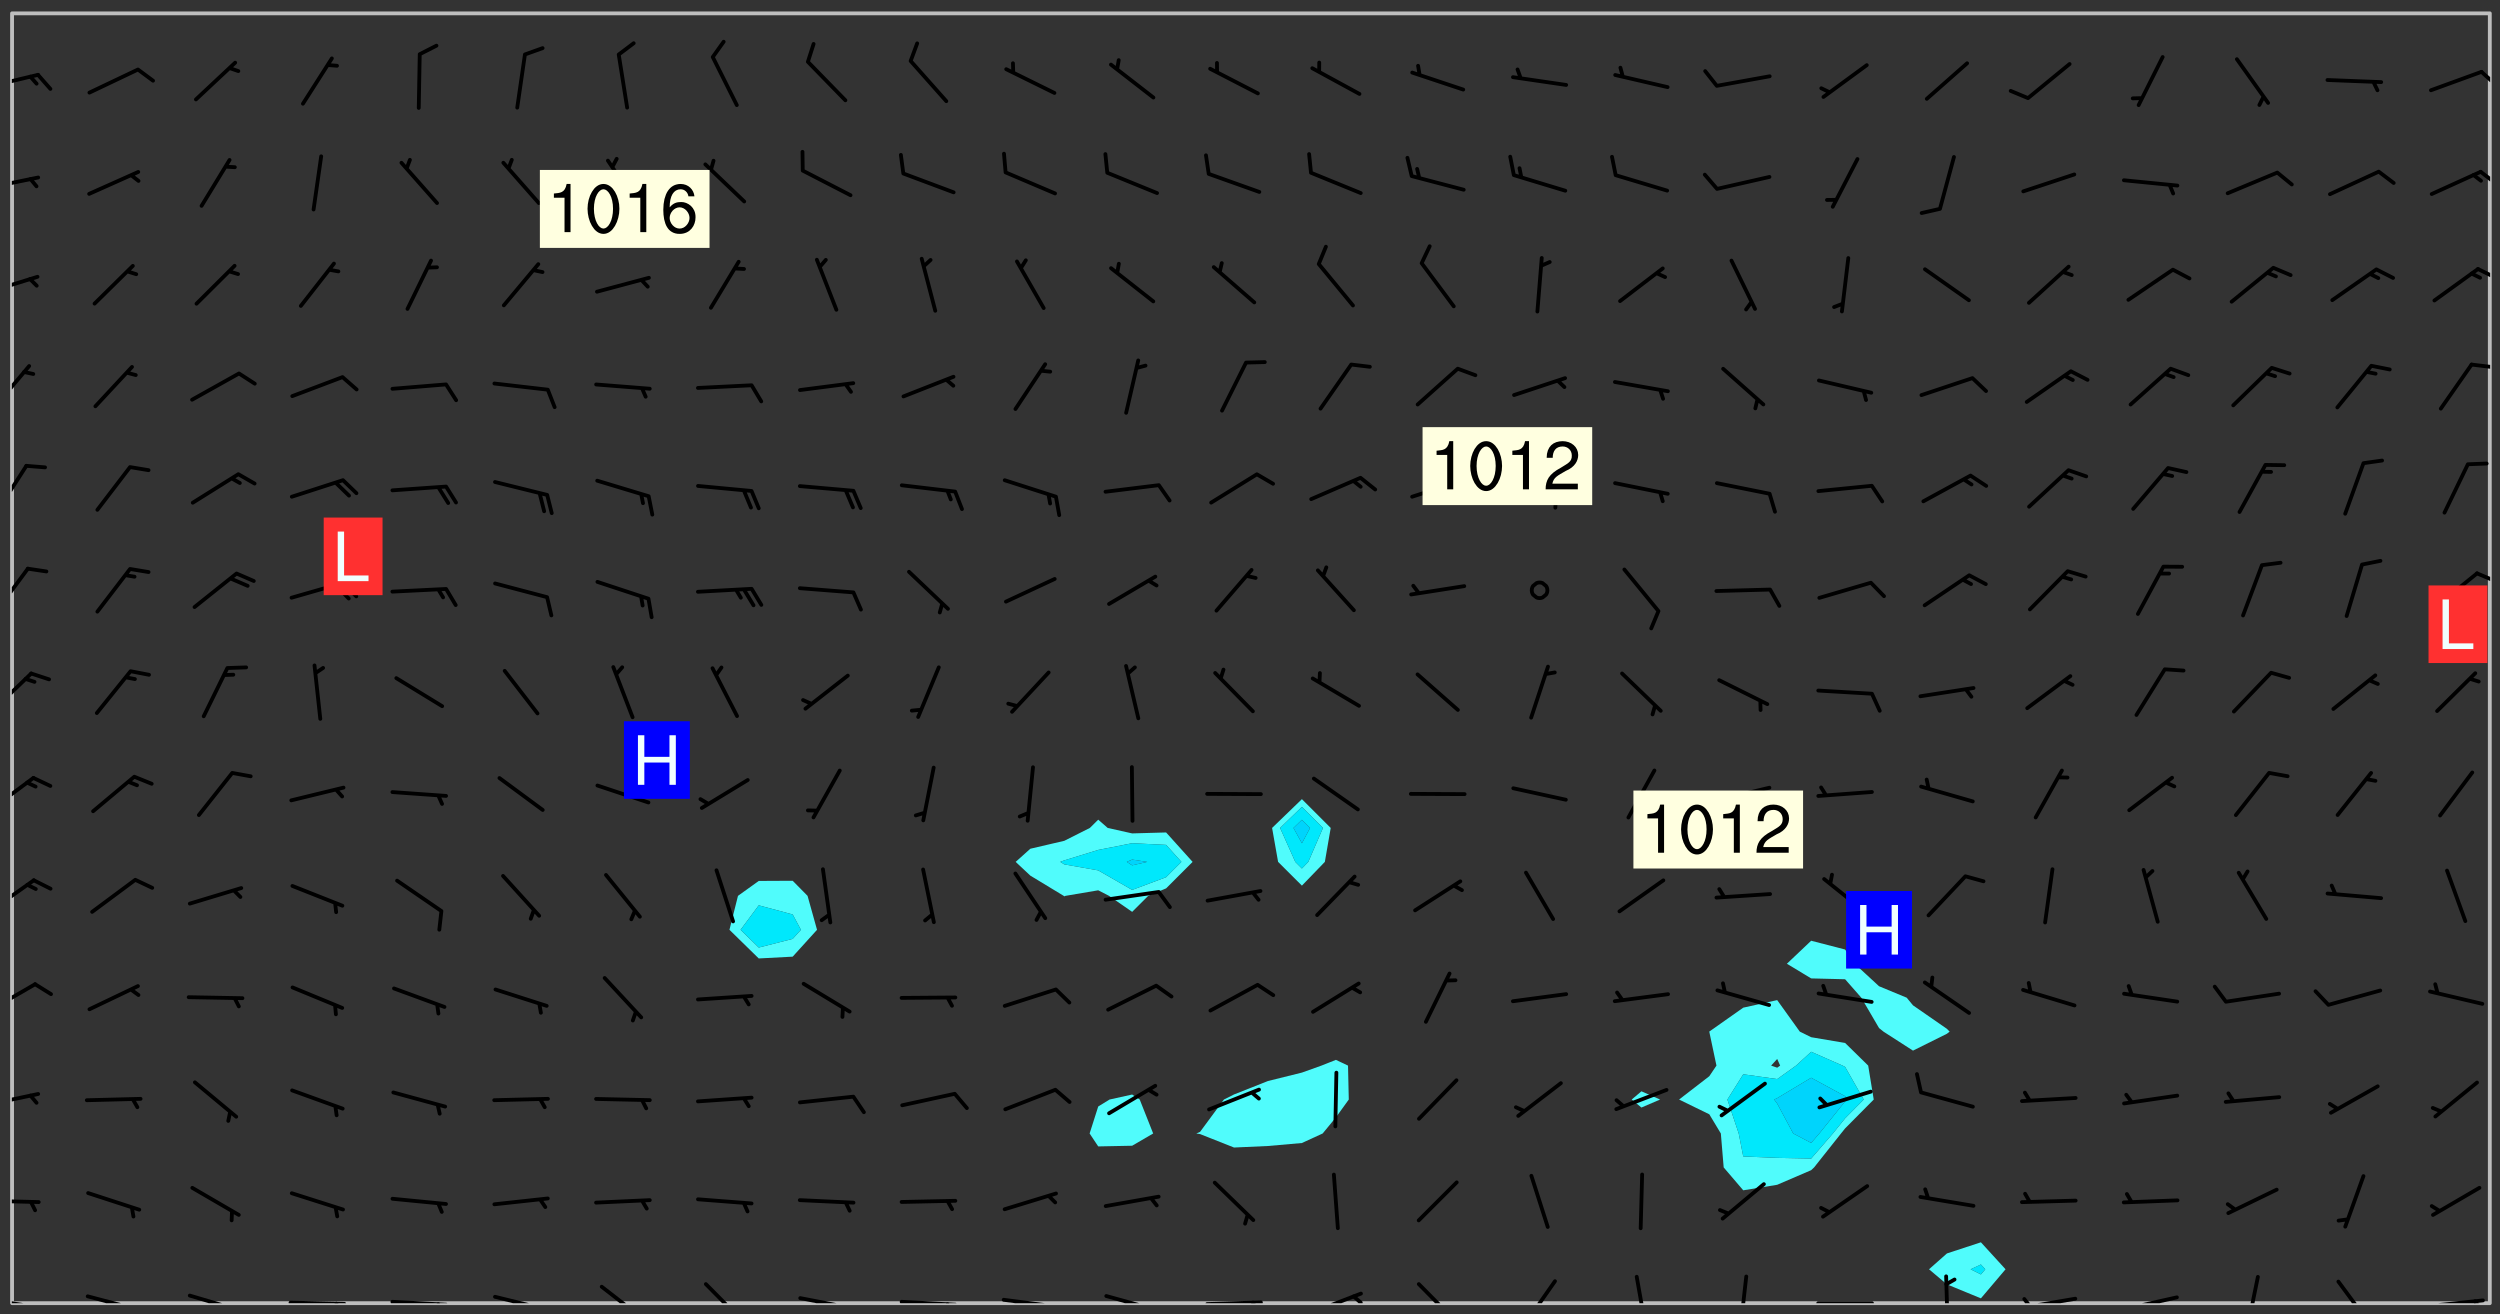 <svg xmlns="http://www.w3.org/2000/svg" role="img" xmlns:xlink="http://www.w3.org/1999/xlink" viewBox="142.45 309.95 326.84 171.84"><rect x="142.45" y="309.95" width="326.84" height="171.84" fill="#333333" stroke="none"/><defs><clipPath id="clip2"><path d="M 144 311.672 L 145 311.672 L 145 480.328 L 144 480.328 Z M 144 311.672"/></clipPath><clipPath id="clip3"><path d="M 144 311.672 L 468 311.672 L 468 480.328 L 144 480.328 Z M 144 311.672"/></clipPath><clipPath id="clip4"><path d="M 467 311.672 L 468 311.672 L 468 480.328 L 467 480.328 Z M 467 311.672"/></clipPath><clipPath id="clip5"><path d="M 144 479 L 148 479 L 148 480.328 L 144 480.328 Z M 144 479"/></clipPath><clipPath id="clip6"><path d="M 146 480 L 148 480 L 148 480.328 L 146 480.328 Z M 146 480"/></clipPath><clipPath id="clip7"><path d="M 153 479 L 161 479 L 161 480.328 L 153 480.328 Z M 153 479"/></clipPath><clipPath id="clip8"><path d="M 159 480 L 161 480 L 161 480.328 L 159 480.328 Z M 159 480"/></clipPath><clipPath id="clip9"><path d="M 167 479 L 175 479 L 175 480.328 L 167 480.328 Z M 167 479"/></clipPath><clipPath id="clip10"><path d="M 172 480 L 174 480 L 174 480.328 L 172 480.328 Z M 172 480"/></clipPath><clipPath id="clip11"><path d="M 180 480 L 188 480 L 188 480.328 L 180 480.328 Z M 180 480"/></clipPath><clipPath id="clip12"><path d="M 186 480 L 188 480 L 188 480.328 L 186 480.328 Z M 186 480"/></clipPath><clipPath id="clip13"><path d="M 193 479 L 202 479 L 202 480.328 L 193 480.328 Z M 193 479"/></clipPath><clipPath id="clip14"><path d="M 199 480 L 201 480 L 201 480.328 L 199 480.328 Z M 199 480"/></clipPath><clipPath id="clip15"><path d="M 206 479 L 215 479 L 215 480.328 L 206 480.328 Z M 206 479"/></clipPath><clipPath id="clip16"><path d="M 212 480 L 214 480 L 214 480.328 L 212 480.328 Z M 212 480"/></clipPath><clipPath id="clip17"><path d="M 220 477 L 227 477 L 227 480.328 L 220 480.328 Z M 220 477"/></clipPath><clipPath id="clip18"><path d="M 234 477 L 240 477 L 240 480.328 L 234 480.328 Z M 234 477"/></clipPath><clipPath id="clip19"><path d="M 246 479 L 255 479 L 255 480.328 L 246 480.328 Z M 246 479"/></clipPath><clipPath id="clip20"><path d="M 252 480 L 254 480 L 254 480.328 L 252 480.328 Z M 252 480"/></clipPath><clipPath id="clip21"><path d="M 260 479 L 268 479 L 268 480.328 L 260 480.328 Z M 260 479"/></clipPath><clipPath id="clip22"><path d="M 266 480 L 268 480 L 268 480.328 L 266 480.328 Z M 266 480"/></clipPath><clipPath id="clip23"><path d="M 273 479 L 281 479 L 281 480.328 L 273 480.328 Z M 273 479"/></clipPath><clipPath id="clip24"><path d="M 279 480 L 281 480 L 281 480.328 L 279 480.328 Z M 279 480"/></clipPath><clipPath id="clip25"><path d="M 286 479 L 295 479 L 295 480.328 L 286 480.328 Z M 286 479"/></clipPath><clipPath id="clip26"><path d="M 292 480 L 294 480 L 294 480.328 L 292 480.328 Z M 292 480"/></clipPath><clipPath id="clip27"><path d="M 300 479 L 308 479 L 308 480.328 L 300 480.328 Z M 300 479"/></clipPath><clipPath id="clip28"><path d="M 306 480 L 308 480 L 308 480.328 L 306 480.328 Z M 306 480"/></clipPath><clipPath id="clip29"><path d="M 313 478 L 321 478 L 321 480.328 L 313 480.328 Z M 313 478"/></clipPath><clipPath id="clip30"><path d="M 319 479 L 321 479 L 321 480.328 L 319 480.328 Z M 319 479"/></clipPath><clipPath id="clip31"><path d="M 327 477 L 334 477 L 334 480.328 L 327 480.328 Z M 327 477"/></clipPath><clipPath id="clip32"><path d="M 341 477 L 346 477 L 346 480.328 L 341 480.328 Z M 341 477"/></clipPath><clipPath id="clip33"><path d="M 356 476 L 358 476 L 358 480.328 L 356 480.328 Z M 356 476"/></clipPath><clipPath id="clip34"><path d="M 369 476 L 371 476 L 371 480.328 L 369 480.328 Z M 369 476"/></clipPath><clipPath id="clip35"><path d="M 379 480 L 388 480 L 388 480.328 L 379 480.328 Z M 379 480"/></clipPath><clipPath id="clip36"><path d="M 396 476 L 398 476 L 398 480.328 L 396 480.328 Z M 396 476"/></clipPath><clipPath id="clip37"><path d="M 406 479 L 415 479 L 415 480.328 L 406 480.328 Z M 406 479"/></clipPath><clipPath id="clip38"><path d="M 406 479 L 409 479 L 409 480.328 L 406 480.328 Z M 406 479"/></clipPath><clipPath id="clip39"><path d="M 419 479 L 428 479 L 428 480.328 L 419 480.328 Z M 419 479"/></clipPath><clipPath id="clip40"><path d="M 435 476 L 438 476 L 438 480.328 L 435 480.328 Z M 435 476"/></clipPath><clipPath id="clip41"><path d="M 447 477 L 453 477 L 453 480.328 L 447 480.328 Z M 447 477"/></clipPath><clipPath id="clip42"><path d="M 459 479 L 468 479 L 468 480.328 L 459 480.328 Z M 459 479"/></clipPath><clipPath id="clip43"><path d="M 465 479 L 467 479 L 467 480.328 L 465 480.328 Z M 465 479"/></clipPath><clipPath id="clip44"><path d="M 144 466 L 148 466 L 148 468 L 144 468 Z M 144 466"/></clipPath><clipPath id="clip45"><path d="M 144 452 L 148 452 L 148 455 L 144 455 Z M 144 452"/></clipPath><clipPath id="clip46"><path d="M 144 438 L 148 438 L 148 443 L 144 443 Z M 144 438"/></clipPath><clipPath id="clip47"><path d="M 144 424 L 148 424 L 148 430 L 144 430 Z M 144 424"/></clipPath><clipPath id="clip48"><path d="M 144 411 L 148 411 L 148 417 L 144 417 Z M 144 411"/></clipPath><clipPath id="clip49"><path d="M 144 397 L 147 397 L 147 404 L 144 404 Z M 144 397"/></clipPath><clipPath id="clip50"><path d="M 144 384 L 147 384 L 147 391 L 144 391 Z M 144 384"/></clipPath><clipPath id="clip51"><path d="M 466 384 L 468 384 L 468 387 L 466 387 Z M 466 384"/></clipPath><clipPath id="clip52"><path d="M 144 370 L 147 370 L 147 378 L 144 378 Z M 144 370"/></clipPath><clipPath id="clip53"><path d="M 144 357 L 147 357 L 147 364 L 144 364 Z M 144 357"/></clipPath><clipPath id="clip54"><path d="M 465 357 L 468 357 L 468 359 L 465 359 Z M 465 357"/></clipPath><clipPath id="clip55"><path d="M 144 345 L 148 345 L 148 349 L 144 349 Z M 144 345"/></clipPath><clipPath id="clip56"><path d="M 466 344 L 468 344 L 468 347 L 466 347 Z M 466 344"/></clipPath><clipPath id="clip57"><path d="M 144 332 L 148 332 L 148 335 L 144 335 Z M 144 332"/></clipPath><clipPath id="clip58"><path d="M 466 332 L 468 332 L 468 335 L 466 335 Z M 466 332"/></clipPath><clipPath id="clip59"><path d="M 144 319 L 148 319 L 148 322 L 144 322 Z M 144 319"/></clipPath><clipPath id="clip60"><path d="M 466 319 L 468 319 L 468 322 L 466 322 Z M 466 319"/></clipPath><g id="surface604" clip-path="url(#clip1)"><path fill="#fff" fill-opacity="0" fill-rule="evenodd" d="M 0 0 L 1000 0 L 1000 1000 L 0 1000 Z M 0 0"/><path fill="#d3d3d3" fill-opacity="0" fill-rule="evenodd" d="M162.152 355.867L161.918 356.16 161.977 356.395 162.094 356.566 162.27 356.801 162.562 357.148 162.676 357.207 162.793 357.035 162.852 356.801 163.027 356.625 163.492 356.449 164.191 356.449 164.426 356.742 164.715 357.559 164.773 357.734 164.949 357.965 165.301 358.199 166 358.898 166.172 359.074 166.406 359.422 166.641 359.832 166.93 360.414 167.34 360.879 167.57 361.113 167.805 361.289 167.922 361.52 168.098 361.812 168.27 362.977 168.27 363.211 168.328 363.5 168.387 363.617 168.504 363.734 168.852 364.145 168.969 364.316 169.145 364.492 169.32 364.727 169.438 364.898 169.609 365.25 169.668 365.484 169.902 365.891 170.137 365.832 169.961 366.008 169.902 366.938 169.32 366.938 169.086 366.824 168.738 366.938 168.621 367.055 168.562 367.348 168.504 367.523 168.387 367.695 167.922 367.988 167.863 368.223 167.805 368.336 167.805 368.98 167.863 369.152 167.863 369.562 167.922 369.621 167.922 370.027 167.98 370.434 168.098 370.609 168.156 370.668 168.387 371.309 168.328 371.602 168.328 372.301 168.27 372.883 168.27 373.117 168.211 373.348 168.156 373.699 168.156 375.621 168.211 375.738 168.637 375.738 168.27 375.855 168.246 376.207 169.137 377.375 170.879 377.914 172.219 378.273 172.219 378.812 172.309 379.621 172.844 380.336 174.363 380.605 175.254 380.52 175.344 381.684 175.879 381.863 177.039 381.684 179.094 380.699 180.254 380.336 182.133 380.16 183.828 379.98 183.648 380.699 182.133 380.785 180.883 380.875 180.078 381.145 179.004 381.953 179.273 382.672 179.809 383.57 179.629 384.195 179.363 385.004 179.629 386.082 180.254 386.98 181.059 387.16 182.309 386.98 182.043 387.703 182.141 388.207 182.195 388.5 182.195 388.672 182.254 388.965 182.254 389.371 182.43 389.488 182.781 389.605 183.188 389.605 183.48 389.43 183.594 389.312 183.652 389.195 183.77 388.965 183.828 388.789 184.18 388.324 184.41 388.148 184.586 388.09 184.762 388.148 184.82 388.324 184.938 389.312 184.992 389.781 185.051 389.953 185.168 390.188 185.344 390.246 186.16 390.305 186.449 390.305 186.566 390.539 186.625 390.945 186.684 391.297 186.684 392.402 186.801 392.695 186.918 393.043 187.207 393.742 187.383 394.094 187.965 394.848 188.316 395.023 188.488 395.082 188.957 395.316 189.598 395.781 189.945 396.016 190.238 396.191 190.531 396.246 190.762 396.309 191.578 396.656 191.871 396.832 191.984 397.004 192.336 397.355 192.453 397.531 192.977 398.172 192.977 398.461 193.035 398.812 193.035 399.16 193.094 399.512 193.152 399.801 193.27 399.859 193.441 399.918 193.617 399.918 194.199 400.152 194.375 400.27 194.551 400.559 194.727 400.793 194.84 401.027 195.133 401.258 195.25 401.375 195.25 401.785 195.309 401.84 195.598 402.074 195.832 402.191 195.891 402.309 196.008 402.48 196.066 402.598 196.297 402.832 196.355 403.008 196.59 403.066 196.707 403.125 196.59 403.238 196.531 403.355 196.531 403.473 196.414 403.766 196.297 404.055 196.297 404.637 196.473 404.754 196.59 404.812 196.648 404.93 196.766 405.047 196.879 405.105 197.055 405.453 197.113 405.805 197.172 406.211 197.172 406.387 197.113 406.562 196.996 407.262 196.996 407.434 197.113 407.609 197.406 407.902 197.812 407.902 197.988 408.02 198.105 408.191 198.223 408.484 198.223 408.719 197.695 408.719 197.465 408.484 197.23 408.484 197.055 408.543 196.996 409.242 197.055 409.59 197.172 409.766 197.348 410.176 197.465 410.406 197.754 410.875 197.93 410.93 198.453 410.93 198.688 410.988 199.445 411.629 199.504 411.922 199.504 412.156 199.562 412.215 199.793 412.562 199.793 412.914 199.676 413.086 199.676 413.379 199.969 413.668 200.262 413.844 200.434 413.902 200.727 414.078 201.02 414.195 201.602 414.602 201.891 414.836 202.184 415.012 202.402 415.172 202.418 415.184 202.648 415.359 203.289 415.883 203.465 416.117 203.582 416.293 203.758 416.469 203.871 416.641 203.871 417.281 203.988 417.457 204.457 417.574 205.039 417.691 205.273 417.75 205.504 417.863 205.797 417.98 205.91 418.039 206.496 418.391 206.785 418.562 206.961 418.625 207.137 418.68 207.312 418.738 208.012 419.09 208.301 419.266 208.535 419.32 208.824 419.496 209.059 419.613 209.699 420.02 209.992 420.137 210.164 420.195 210.398 420.254 210.809 420.312 211.039 420.371 211.273 420.488 211.332 420.66 210.922 420.836 211.391 420.895 211.449 421.188 211.562 421.422 211.738 421.477 211.973 421.535 212.148 421.594 212.555 421.711 213.195 421.945 213.312 422.117 213.371 422.352 213.371 422.527 213.312 422.645 213.254 423.051 213.488 423.285 213.605 423.344 213.953 423.461 214.594 423.691 214.77 423.809 215.059 423.926 215.234 424.102 215.469 424.566 216.051 425.672 216.227 425.848 216.574 426.023 216.75 426.141 217.102 426.258 218.148 426.781 218.383 426.84 218.848 426.953 219.141 427.012 219.605 427.188 220.363 427.77 220.598 428.004 220.945 428.469 221.121 428.645 221.41 428.879 222.227 429.578 222.52 429.754 222.809 430.043 223.102 430.219 223.395 430.508 224.09 431.148 224.266 431.324 224.559 431.559 224.848 431.793 225.316 432.082 225.957 432.664 226.305 432.898 226.539 433.191 226.887 433.539 227.238 434.004 228.172 434.996 228.52 435.402 228.637 435.578 228.871 435.637 228.984 435.754 229.629 435.93 229.859 436.043 230.094 436.102 230.387 436.277 230.617 436.395 231.551 437.094 231.957 437.5 232.191 437.676 232.598 437.852 232.832 437.969 233.648 438.316 233.996 438.551 234.23 438.668 234.523 438.957 234.754 439.074 235.512 439.426 235.863 439.598 236.094 439.656 236.387 439.773 236.621 439.832 237.492 440.008 238.309 440.008 238.777 440.238 238.949 440.297 239.824 440.996 240.289 441.113 240.582 441.172 240.758 441.23 240.988 441.289 241.457 441.348 241.805 441.406 242.156 441.465 242.562 441.523 242.855 441.523 243.027 441.582 243.027 441.812 243.203 441.988 243.496 441.988 243.844 442.047 244.195 442.105 244.895 442.223 245.535 442.223 246 441.988 246.293 441.812 246.465 441.695 246.875 441.523 247.164 441.348 248.098 440.883 248.566 440.59 249.09 440.297 249.555 440.125 250.02 439.949 251.07 439.484 251.359 439.367 251.77 439.25 252.059 439.133 252.586 438.957 254.102 438.258 254.684 437.91 254.973 437.852 255.266 437.793 255.613 437.676 256.488 437.445 256.84 437.328 256.953 437.328 257.188 437.27 258.062 437.035 258.297 436.977 259.109 436.977 259.461 436.918 260.277 436.801 260.449 436.742 260.801 436.688 261.094 436.629 261.324 436.57 262.141 436.395 262.316 436.336 262.664 436.336 262.898 436.277 263.363 436.16 264.121 435.988 264.355 435.93 264.703 435.93 265.113 435.812 265.402 435.754 266.688 435.695 266.977 435.695 267.387 435.637 267.617 435.578 267.793 435.578 268.668 435.461 269.074 435.461 269.484 435.344 269.832 435.344 270.184 435.23 271.055 435.172 272.805 435.172 273.852 435.461 274.262 435.578 274.551 435.695 274.902 435.812 275.191 435.93 276.242 436.102 276.531 436.16 276.824 436.16 277.117 436.219 277.289 436.277 277.699 436.336 277.871 436.395 277.988 436.453 278.105 436.453 278.223 436.512 278.574 436.57 278.688 436.57 279.098 436.637 281.02 437.031 282.945 437.426 284.465 437.875 286.16 438.594 288.305 439.398 289.91 438.68 291.34 437.875 292.5 436.797 293.75 436.348 296.785 435.629 298.66 435.27 300.805 433.922 303.039 432.668 305.539 431.41 307.234 430.961 309.02 430.781 310.18 430.512 310.805 431.051 312.145 430.781 312.859 429.793 313.844 428.449 314.289 428.27 315.094 427.91 316.969 427.371 318.754 426.922 320.004 426.652 321.164 426.562 322.863 426.473 324.824 426.203 326.074 426.113 326.613 426.113 327.238 426.023 328.129 426.023 330.273 425.844 332.684 425.664 335.273 425.574 336.969 425.754 338.578 425.844 340.008 426.203 341.168 426.922 343.043 427.91 344.203 429.438 344.469 430.152 345.098 430.242 345.453 431.141 345.988 431.68 346.523 433.207 347.598 433.566 348.133 433.566 347.328 434.102 347.418 435.809 348.133 438.504 349.023 439.309 349.918 440.297 350.633 441.555 352.418 442.094 353.938 441.914 354.293 443.258 355.902 442.453 356.883 441.914 357.152 442.184 357.469 441.969 357.688 441.824 358.488 442.273 358.938 441.914 359.293 441.914 359.828 441.645 360.367 440.926 360.902 440.656 361.527 439.668 362.688 440.117 363.527 440.488 364.922 441.105 366.617 440.926 368.223 440.926 370.008 441.016 370.188 439.309 370.723 437.965 371.527 438.234 372.02 439.082 372.422 439.488 372.332 440.027 372.332 440.387 373.047 440.836 373.758 440.566 375.188 440.566 375.547 441.555 375.992 442.812 376.707 444.156 377.957 444.785 379.652 445.414 380.367 445.234 380.547 444.695 381.527 444.605 381.977 444.965 382.062 446.223 381.797 446.852 381.262 447.031 381.262 447.57 381.977 448.555 382.242 449.094 383.227 450.082 384.027 451.16 383.762 451.52 383.672 452.418 383.047 454.75 382.691 456.816 382.602 458.609 382.422 459.328 382.332 459.867 382.332 461.305 381.352 463.188 380.992 464.895 380.457 465.793 379.652 466.961 379.387 467.5 381.441 468.754 381.527 469.113 381.172 469.652 381.082 469.473 381.082 470.281 381.172 471.719 380.727 472.434 379.652 472.527 379.387 473.242 379.922 474.141 380.727 474.859 381.887 475.668 383.227 475.938 383.672 476.297 383.316 476.746 381.527 476.656 380.277 476.207 379.562 475.488 378.938 475.398 378.762 478.988 378.574 480.297 467.934 480.297 467.934 311.703 412.664 311.703 412.664 360.785 413.426 360.91 416.715 361.453 418.738 364.289 418.738 367.043 421.09 367.375 423.438 367.707 427.488 367.707 426.109 371.867 424.086 372.574 422.062 373.277 421.52 373.621 418.926 375.238 418.738 375.355 416.715 373.277 415.984 370.535 413.312 368.457 411.938 364.957 411.871 364.875 409.914 362.203 412.664 360.785 412.664 311.703 294.422 311.703 294.422 403.117 294.539 403.148 294.672 403.16 294.746 403.234 294.852 403.281 294.941 403.34 295.027 403.398 295.117 403.457 295.414 403.754 295.473 403.844 295.504 403.961 295.531 404.078 295.547 404.215 295.516 404.332 295.457 404.422 295.398 404.508 295.355 404.613 295.309 404.715 295.281 404.836 295.281 404.98 295.457 405.25 295.605 405.398 295.68 405.484 295.754 405.559 295.797 405.664 295.859 405.754 295.918 405.84 295.961 405.945 296.02 406.035 296.066 406.137 296.109 406.242 296.168 406.328 296.285 406.508 296.359 406.582 296.422 406.668 296.48 406.758 296.523 406.863 296.582 406.953 296.641 407.039 296.703 407.129 296.762 407.219 296.805 407.32 296.922 407.5 296.996 407.574 297.055 407.66 297.129 407.734 297.219 407.793 297.324 407.84 297.473 407.84 297.605 407.824 297.738 407.84 297.84 407.793 297.914 407.719 297.961 407.617 297.945 407.484 297.945 407.336 297.898 407.23 297.871 407.113 297.824 407.012 297.797 406.891 297.754 406.789 297.691 406.699 297.648 406.598 297.605 406.492 297.574 406.375 297.559 406.242 297.547 406.105 297.633 406.047 297.691 405.961 297.812 405.93 297.855 406.035 297.871 406.168 297.871 406.285 297.93 406.387 297.988 406.477 298.078 406.535 298.227 406.684 298.285 406.773 298.328 406.879 298.316 406.98 298.402 407.039 298.508 407.086 298.594 407.145 298.684 407.203 298.758 407.277 298.641 407.305 298.535 407.352 298.449 407.41 298.375 407.484 298.316 407.574 298.254 407.66 298.227 407.781 298.18 407.883 298.137 407.988 298.105 408.105 298.094 408.238 298.078 408.371 298.078 408.52 298.105 408.637 298.152 408.742 298.195 408.844 298.254 408.934 298.328 409.008 298.418 409.066 298.492 409.141 298.582 409.199 298.641 409.289 298.684 409.395 298.73 409.496 298.848 409.527 298.98 409.543 299.129 409.543 299.246 409.512 299.352 409.555 299.395 409.66 299.441 409.762 299.469 409.883 299.5 410 299.527 410.117 299.559 410.238 299.586 410.355 299.691 410.398 299.793 410.445 299.926 410.43 300.074 410.578 300.137 410.664 300.211 410.738 300.281 410.812 300.371 410.875 300.477 410.918 300.578 410.961 300.695 410.992 300.832 411.008 300.949 410.977 301.023 410.902 301.051 410.785 301.039 410.652 301.008 410.531 300.98 410.414 301.023 410.309 301.141 410.309 301.23 410.371 301.348 410.398 301.496 410.398 301.629 410.414 301.777 410.414 301.91 410.43 302.043 410.414 302.191 410.414 302.324 410.398 302.457 410.387 302.594 410.398 302.711 410.371 302.844 410.355 303.035 410.297 302.977 410.473 302.961 410.605 302.934 410.727 302.918 410.859 302.859 410.945 302.727 410.961 302.621 411.008 302.516 411.051 302.398 411.082 302.281 411.109 302.016 411.141 301.867 411.141 301.734 411.156 301.66 411.23 301.719 411.316 301.867 411.465 301.984 411.645 302.059 411.715 302.148 411.777 302.238 411.836 302.324 411.895 302.414 411.953 302.516 411.996 302.621 412.059 302.727 412.102 302.812 412.16 302.918 412.207 303.02 412.25 303.199 412.367 303.258 412.457 303.215 412.559 303.168 412.664 303.184 412.797 303.406 413.02 303.465 413.109 303.508 413.211 303.539 413.332 303.582 413.434 303.598 413.566 303.629 413.684 303.641 413.82 303.672 413.938 303.82 414.086 303.922 414.129 304.027 414.172 304.145 414.203 304.277 414.219 304.414 414.234 304.531 414.234 304.648 414.203 304.738 414.145 304.781 414.039 304.828 413.938 304.871 413.832 304.902 413.715 304.914 413.582 304.914 413.434 304.902 413.301 304.887 413.168 304.855 413.051 304.812 412.945 304.766 412.84 304.723 412.738 304.68 412.633 304.664 412.5 304.68 412.367 304.707 412.25 304.738 412.133 304.766 412.012 304.812 411.91 304.902 411.852 304.988 411.789 305.062 411.715 305.152 411.656 305.375 411.434 305.434 411.348 305.508 411.273 305.625 411.094 305.684 411.008 305.684 410.859 305.609 410.785 305.508 410.738 305.402 410.695 305.301 410.652 305.242 410.562 305.195 410.457 305.168 410.34 305.258 410.281 305.375 410.25 305.477 410.207 305.656 410.09 305.805 409.941 305.816 409.809 305.805 409.703 305.715 409.645 305.582 409.66 305.434 409.66 305.301 409.676 305.168 409.66 305.047 409.629 304.961 409.57 304.887 409.496 304.828 409.406 304.766 409.32 304.648 409.141 304.59 409.055 304.621 408.934 304.707 408.875 304.828 408.844 304.887 408.758 304.887 408.637 304.855 408.52 304.797 408.43 304.738 408.344 304.691 408.238 304.664 408.121 304.648 407.988 304.707 407.898 304.781 407.824 304.871 407.766 304.988 407.586 305.062 407.512 305.121 407.426 305.27 407.277 305.391 407.246 305.523 407.23 305.656 407.246 305.73 407.32 305.773 407.426 305.789 407.559 305.758 407.676 305.641 407.707 305.508 407.719 305.359 407.867 305.316 407.973 305.27 408.074 305.242 408.195 305.211 408.312 305.211 408.461 305.242 408.578 305.285 408.684 305.344 408.773 305.418 408.844 305.492 408.918 305.609 408.949 305.73 408.977 305.848 408.949 305.98 408.934 306.098 408.934 306.188 408.992 306.262 409.066 306.309 409.172 306.367 409.258 306.469 409.305 306.602 409.32 306.707 409.363 306.793 409.422 306.781 409.527 306.707 409.602 306.527 409.719 306.469 409.809 306.379 409.867 306.309 409.941 306.234 410.016 306.172 410.105 306.145 410.223 306.129 410.355 306.145 410.488 306.129 410.621 306.129 410.77 306.145 410.902 306.172 411.02 306.203 411.141 306.277 411.215 306.367 411.273 306.453 411.332 306.543 411.391 306.66 411.422 306.66 411.508 306.559 411.555 306.469 411.613 306.203 411.645 306.086 411.672 305.938 411.672 305.832 411.715 305.73 411.762 305.672 411.852 305.609 412.086 305.598 412.219 305.566 412.34 305.551 412.473 305.551 412.766 305.539 412.898 305.551 413.035 305.566 413.168 305.699 413.184 305.832 413.195 305.953 413.227 306.039 413.285 306.113 413.359 306.16 413.465 306.203 413.566 306.219 413.699 306.219 414.145 306.203 414.277 306.203 414.723 306.234 414.988 306.262 415.105 306.277 415.238 306.309 415.355 306.395 415.566 306.426 415.832 306.426 415.98 306.395 416.098 306.367 416.215 306.336 416.336 306.309 416.453 306.277 416.57 306.246 416.691 306.234 416.824 306.219 416.957 306.309 417.016 306.426 416.984 306.527 417 306.574 417.105 306.543 417.371 306.543 417.812 306.5 417.918 306.453 418.023 306.41 418.125 306.367 418.23 306.309 418.316 306.277 418.438 306.234 418.555 306.203 418.672 306.188 418.805 306.203 418.938 306.262 419.027 306.367 419.074 306.453 419.133 306.512 419.219 306.5 419.355 306.469 419.473 306.426 419.574 306.426 420.02 306.41 420.152 306.41 420.301 306.379 420.418 306.336 420.523 306.309 420.641 306.262 420.746 306.219 420.848 306.188 420.969 306.16 421.086 306.129 421.219 306.098 421.336 306.07 421.453 306.027 421.559 305.996 421.676 305.965 421.797 305.953 421.93 305.938 422.062 305.938 422.359 305.965 422.477 305.965 422.625 306.012 423.023 306.039 423.141 306.098 423.23 306.219 423.262 306.367 423.262 306.5 423.246 306.559 423.336 306.559 423.453 306.5 423.543 306.41 423.602 306.309 423.645 306.203 423.691 306.113 423.75 306.027 423.809 305.891 423.824 305.773 423.793 305.641 423.777 305.539 423.824 305.477 423.91 305.465 424.047 305.449 424.18 305.418 424.297 305.391 424.414 305.375 424.547 305.344 424.668 305.344 424.965 305.359 425.098 305.391 425.215 305.391 425.363 305.402 425.496 305.402 425.645 305.375 425.762 305.328 425.863 305.301 425.984 305.27 426.102 305.211 426.191 305.137 426.266 305.035 426.309 304.93 426.355 304.812 426.383 304.691 426.414 304.59 426.367 304.648 426.281 304.754 426.234 304.781 426.117 304.812 426 304.84 425.879 304.871 425.762 304.871 425.613 304.887 425.48 304.855 425.363 304.812 425.258 304.707 425.273 304.633 425.348 304.531 425.391 304.441 425.453 304.367 425.527 304.324 425.629 304.309 425.762 304.277 425.879 304.25 426 304.219 426.117 304.191 426.234 304.16 426.355 304.133 426.473 304.102 426.59 304.059 426.695 303.969 426.754 303.879 426.754 303.762 426.723 303.73 426.637 303.746 426.5 303.715 426.383 303.715 426.234 303.703 426.102 303.703 425.953 303.641 425.719 303.613 425.598 303.57 425.496 303.523 425.391 303.465 425.305 303.406 425.215 303.363 425.109 303.301 425.023 303.152 424.875 303.082 424.801 302.977 424.754 302.871 424.711 302.77 424.668 302.473 424.371 302.383 424.297 302.297 424.238 302.191 424.195 302.102 424.133 302.016 424.074 301.91 424.031 301.82 423.973 301.734 423.91 301.66 423.84 301.555 423.793 301.469 423.734 301.363 423.691 301.273 423.629 301.172 423.586 301.066 423.543 300.98 423.484 300.875 423.438 300.77 423.395 300.668 423.348 300.578 423.289 300.477 423.246 300.371 423.203 300.281 423.141 300.164 423.113 300.031 423.098 299.898 423.113 299.75 423.113 299.617 423.129 299.5 423.098 299.41 423.039 299.336 422.965 299.246 422.906 299.145 422.859 298.996 422.859 298.875 422.832 298.773 422.789 298.699 422.715 298.582 422.535 298.492 422.477 298.391 422.434 298.301 422.371 298.195 422.328 298.105 422.27 298.02 422.211 297.914 422.164 297.855 422.078 297.797 421.988 297.754 421.883 297.707 421.781 297.633 421.707 297.547 421.648 297.473 421.574 297.383 421.516 297.16 421.293 297.117 421.188 297.086 420.922 297.191 420.879 297.336 420.879 297.441 420.922 297.516 420.996 297.605 421.055 297.691 421.113 297.797 421.16 297.887 421.219 298.035 421.367 298.105 421.441 298.254 421.59 298.316 421.676 298.391 421.75 298.477 421.809 298.551 421.883 298.641 421.945 298.73 422.004 298.816 422.062 299.086 422.238 299.188 422.285 299.293 422.328 299.395 422.371 299.441 422.297 299.5 422.211 299.574 422.137 299.645 422.062 299.75 422.105 299.824 422.18 299.883 422.27 299.926 422.371 299.973 422.477 300.016 422.582 300.137 422.609 300.254 422.582 300.328 422.492 300.371 422.387 300.43 422.297 300.504 422.223 300.609 422.18 300.727 422.152 300.859 422.164 300.949 422.223 301.098 422.371 301.156 422.461 301.199 422.566 301.246 422.668 301.289 422.773 301.332 422.875 301.438 422.922 301.543 422.965 301.676 422.98 301.762 422.922 301.82 422.832 301.895 422.758 302 422.715 302.117 422.742 302.223 422.789 302.324 422.832 302.43 422.875 302.531 422.922 302.711 423.039 302.711 423.156 302.695 423.289 302.711 423.422 302.727 423.559 302.785 423.645 302.887 423.691 303.008 423.719 303.125 423.75 303.273 423.75 303.391 423.719 303.449 423.629 303.629 423.512 303.688 423.422 303.762 423.348 303.82 423.262 303.938 423.082 304.117 422.965 304.234 422.996 304.324 423.055 304.367 423.129 304.352 423.262 304.352 423.379 304.441 423.438 304.59 423.438 304.723 423.422 304.855 423.41 305.121 423.379 305.227 423.336 305.344 423.305 305.465 423.277 305.539 423.203 305.609 423.129 305.672 423.039 305.656 422.934 305.609 422.832 305.508 422.789 305.402 422.773 305.285 422.801 305.02 422.832 304.871 422.832 304.797 422.758 304.707 422.699 304.59 422.668 304.473 422.641 304.34 422.625 304.191 422.625 304.059 422.641 303.762 422.641 303.656 422.594 303.508 422.445 303.465 422.344 303.406 422.254 303.629 422.031 303.715 421.973 303.82 421.93 303.938 421.898 304.07 421.883 304.203 421.898 304.34 421.914 304.441 421.957 304.574 421.945 304.664 421.883 304.766 421.84 304.828 421.75 304.781 421.648 304.691 421.59 304.574 421.559 304.473 421.516 304.414 421.426 304.352 421.336 304.352 421.219 304.367 421.086 304.473 421.039 304.547 420.969 304.547 420.848 304.457 420.789 304.426 420.672 304.516 420.613 304.59 420.539 304.633 420.434 304.691 420.344 304.738 420.242 304.754 420.109 304.754 419.961 304.707 419.855 304.664 419.754 304.574 419.695 304.441 419.68 304.34 419.637 304.203 419.621 304.086 419.59 303.641 419.59 303.508 419.574 303.375 419.562 303.242 419.547 303.125 419.516 302.977 419.516 302.844 419.5 302.711 419.488 302.445 419.457 302.324 419.414 302.238 419.355 302.164 419.281 302.164 419.133 302.176 419 302.281 418.953 302.383 418.91 302.516 418.895 302.668 418.895 302.801 418.879 303.094 418.879 303.215 418.91 303.316 418.953 303.406 419.012 303.641 419.074 303.762 419.027 303.852 418.969 303.953 418.926 304.086 418.91 304.191 418.953 304.293 419 304.426 419.012 304.547 418.984 304.691 418.984 304.812 418.953 304.93 418.926 305.035 418.879 305.109 418.805 305.195 418.746 305.344 418.598 305.402 418.512 305.449 418.406 305.477 418.289 305.492 418.184 305.391 418.141 305.301 418.082 305.184 418.051 305.078 418.008 304.988 417.945 304.914 417.859 304.84 417.785 304.738 417.742 304.633 417.695 304.531 417.652 304.473 417.562 304.426 417.461 304.34 417.25 304.277 417.164 304.219 417.074 304.145 417 304.059 416.941 303.789 416.941 303.672 416.973 303.582 417.031 303.48 417.074 303.348 417.09 303.242 417.074 303.215 416.957 303.152 416.867 303.035 416.836 302.934 416.793 302.785 416.645 302.754 416.527 302.738 416.422 302.812 416.348 302.992 416.23 303.109 416.203 303.227 416.172 303.363 416.188 303.465 416.23 303.57 416.273 303.672 416.32 303.777 416.363 303.895 416.395 304.027 416.41 304.145 416.438 304.277 416.453 304.383 416.438 304.473 416.379 304.398 416.305 304.293 416.262 304.219 416.188 304.145 416.098 303.996 415.949 303.91 415.891 303.82 415.832 303.746 415.758 303.656 415.699 303.555 415.652 303.434 415.625 303.332 415.578 303.227 415.535 303.109 415.504 303.008 415.461 302.887 415.43 302.738 415.43 302.621 415.461 302.516 415.504 302.43 415.566 302.25 415.684 302.164 415.742 302.074 415.801 301.969 415.848 301.883 415.906 301.777 415.949 301.676 415.992 301.57 416.039 301.496 416.113 301.438 416.203 301.379 416.289 301.332 416.395 301.273 416.48 301.199 416.555 301.066 416.543 300.949 416.512 300.832 416.512 300.758 416.586 300.668 416.645 300.594 416.719 300.504 416.777 300.418 416.836 300.312 416.883 300.211 416.926 300.074 416.941 299.973 416.898 299.824 416.75 299.719 416.703 299.633 416.703 299.527 416.75 299.426 416.793 299.305 416.824 299.188 416.793 299.113 416.719 299.113 416.602 299.145 416.48 299.219 416.41 299.277 416.32 299.352 416.246 299.469 416.215 299.574 416.172 299.867 416.172 300 416.156 300.137 416.141 300.238 416.098 300.328 416.039 300.43 415.992 300.52 415.934 300.652 415.922 300.742 415.98 300.875 415.992 300.965 415.934 301.051 415.875 301.156 415.832 301.246 415.773 301.332 415.711 301.422 415.652 301.57 415.504 301.629 415.418 301.688 415.328 301.793 415.285 301.926 415.27 302.043 415.297 302.164 415.328 302.223 415.27 302.281 415.18 302.312 414.914 302.34 414.797 302.445 414.809 302.578 414.824 302.68 414.781 302.77 414.723 302.828 414.633 302.902 414.559 302.961 414.469 303.008 414.367 303.02 414.234 303.008 414.102 302.961 413.996 302.812 413.848 302.754 413.758 302.695 413.672 302.652 413.566 302.652 413.121 302.668 412.988 302.668 412.84 302.68 412.707 302.621 412.648 302.531 412.707 302.43 412.664 302.25 412.547 302.164 412.488 302.102 412.398 302.043 412.309 301.969 412.234 301.883 412.176 301.762 412.207 301.66 412.219 301.555 412.266 301.469 412.324 301.363 412.367 301.215 412.516 301.125 412.574 301.039 412.633 300.949 412.695 300.844 412.738 300.711 412.754 300.711 412.633 300.816 412.59 300.934 412.559 301.008 412.488 301.051 412.383 301.051 412.234 301.023 412.117 300.875 411.969 300.742 411.953 300.594 411.953 300.477 411.984 300.371 412.027 300.27 412.07 300.18 412.133 300.062 412.16 299.988 412.086 300 411.953 299.957 411.852 299.914 411.746 299.824 411.688 299.707 411.715 299.586 411.746 299.469 411.777 299.367 411.82 299.246 411.852 299.145 411.895 299.039 411.938 298.949 411.996 298.848 412.012 298.848 411.895 298.863 411.762 298.805 411.672 298.73 411.715 298.582 411.863 298.523 411.953 298.449 412.027 298.402 412.133 298.359 412.234 298.285 412.309 298.227 412.398 298.152 412.473 298.094 412.559 298.02 412.633 297.93 412.695 297.855 412.766 297.781 412.84 297.68 412.855 297.547 412.871 297.441 412.828 297.441 412.707 297.59 412.559 297.633 412.457 297.691 412.367 297.738 412.266 297.781 412.16 297.84 412.07 297.871 411.953 297.914 411.852 297.945 411.73 297.973 411.613 298.02 411.508 298.062 411.406 298.105 411.301 298.18 411.23 298.27 411.168 298.359 411.109 298.461 411.066 298.758 411.066 299.023 411.035 299.129 410.992 299.055 410.918 298.938 410.887 298.832 410.844 298.742 410.785 298.641 410.738 298.551 410.68 298.449 410.637 298.344 410.594 298.254 410.531 298.168 410.473 298.062 410.43 297.961 410.387 297.84 410.355 297.723 410.324 297.621 410.281 297.5 410.25 297.398 410.207 297.309 410.148 297.266 410.043 297.25 409.91 297.352 409.867 297.484 409.852 297.621 409.867 297.754 409.852 297.855 409.809 297.914 409.719 297.93 409.613 297.84 409.555 297.766 409.48 297.664 409.438 297.574 409.379 297.426 409.23 297.383 409.125 297.367 408.992 297.367 408.699 297.309 408.609 297.219 408.551 297.145 408.477 297.102 408.371 297.07 408.254 297.012 408.164 296.938 408.09 296.82 408.062 296.746 407.988 296.656 407.93 296.566 407.867 296.48 407.809 296.406 407.734 296.348 407.648 296.301 407.543 296.215 407.484 296.066 407.336 295.871 407.277 295.738 407.293 295.637 407.336 295.562 407.41 295.516 407.512 295.473 407.617 295.414 407.707 295.355 407.793 295.059 408.09 294.969 408.148 294.883 408.148 294.82 408.062 294.777 407.957 294.809 407.84 294.867 407.75 294.895 407.633 294.883 407.5 294.793 407.438 294.688 407.484 294.57 407.512 294.453 407.543 294.184 407.719 294.082 407.766 293.965 407.793 293.859 407.84 293.77 407.898 293.668 407.941 293.609 407.855 293.562 407.75 293.578 407.617 293.625 407.512 293.695 407.438 293.77 407.367 293.828 407.277 293.828 407.129 293.785 407.023 293.547 407.023 293.445 407.07 293.414 407.188 293.387 407.305 293.355 407.426 293.281 407.469 293.148 407.484 293.074 407.438 293.031 407.336 292.988 407.23 292.941 407.129 292.898 407.023 292.777 407.055 292.676 407.098 292.543 407.113 292.426 407.145 292.32 407.188 292.23 407.246 292.129 407.293 292.008 407.32 291.875 407.336 291.773 407.293 291.715 407.203 291.668 407.098 291.625 406.996 291.582 406.891 291.582 406.773 291.641 406.684 291.727 406.625 291.906 406.508 292.008 406.461 292.113 406.418 292.219 406.359 292.32 406.316 292.41 406.254 292.512 406.211 292.617 406.152 292.719 406.105 292.809 406.047 292.914 406.004 293.016 405.961 293.105 405.898 293.207 405.855 293.344 405.84 293.461 405.871 293.562 405.914 293.684 405.945 293.785 405.988 293.891 406.035 293.992 406.078 294.098 406.121 294.199 406.168 294.305 406.211 294.406 406.254 294.512 406.301 294.598 406.359 294.703 406.402 294.82 406.434 294.926 406.477 295.027 406.523 295.117 406.582 295.223 406.625 295.324 406.668 295.43 406.715 295.547 406.742 295.648 406.789 295.77 406.816 295.918 406.816 296.004 406.758 296.02 406.656 296.078 406.566 296.051 406.449 295.977 406.375 295.859 406.195 295.785 406.121 295.695 406.047 295.516 405.93 295.43 405.871 295.324 405.828 295.223 405.781 294.953 405.605 294.895 405.516 294.82 405.441 294.762 405.352 294.719 405.25 294.688 405.133 294.672 404.996 294.672 404.434 294.66 404.301 294.645 404.168 294.613 404.051 294.598 403.918 294.586 403.785 294.555 403.664 294.332 403.441 294.273 403.355 294.258 403.25 294.289 403.133 294.422 403.117 294.422 311.703 172.992 311.703 172.992 313.156 172.934 313.391 172.582 314.441 172.41 314.965 172.293 315.312 172.117 315.723 172 315.895 171.766 316.188 171.535 316.246 171.184 316.246 171.066 316.305 170.836 316.711 170.836 317.004 170.953 317.18 171.184 317.41 171.301 317.645 171.941 318.402 172.234 318.867 172.41 319.102 172.641 319.453 172.875 319.801 173.516 320.617 173.691 321.082 173.863 321.492 173.98 322.188 174.156 322.656 174.273 324.055 174.332 324.52 174.332 325.395 174.449 326.441 174.449 331.223 174.391 331.688 174.039 332.969 173.863 333.492 173.75 333.902 173.398 334.832 172.934 336 172.699 336.582 172.582 336.758 172.41 337.105 172.234 337.512 171.883 338.328 171.824 338.621 171.711 338.914 171.594 339.203 171.535 339.379 171.418 340.254 171.359 340.66 171.301 340.777 171.242 340.953 171.184 341.125 170.953 341.652 170.836 341.824 170.836 342.059 170.719 342.293 170.66 342.465 170.484 343.051 170.484 343.34 170.426 343.516 170.426 343.809 170.367 343.922 170.309 344.449 170.309 344.621 170.254 344.855 170.254 347.477 170.078 348.293 169.961 348.469 169.785 348.703 169.668 348.875 169.555 349.109 168.969 350.043 168.738 350.332 168.445 350.797 168.27 351.031 167.98 351.383 167.629 352.082 167.516 352.312 167.34 352.723 167.164 352.953 166.758 353.48 165.941 354.18 165.648 354.352 165.359 354.586 165.184 354.703 165.008 354.879 164.484 355.285 163.957 355.461 163.785 355.637 163.551 355.691 162.91 355.867 162.152 355.867M174.363 386.891L173.289 387.34 173.648 388.234 174.898 387.52 175.344 386.98 174.363 386.891"/><path fill="#d3d3d3" fill-opacity="0" fill-rule="evenodd" d="M201.508 416.598L200.613 416.598 201.062 417.227 202.043 417.586 202.848 417.496 203.293 416.508 203.117 416.598 202.402 416.242 201.508 416.598M356.129 475.668L356.07 475.145 356.07 474.852 356.184 474.559 356.242 474.328 356.711 473.859 356.824 473.859 356.941 473.746 357.059 473.688 357.234 473.688 357.469 473.629 357.816 473.629 358.051 473.688 358.168 473.746 358.398 473.918 358.457 474.094 358.574 474.676 358.574 474.969 358.457 475.145 358.285 475.434 358.109 475.609 357.582 476.133 357.352 476.367 357.234 476.426 357.059 476.426 356.941 476.367 356.535 476.074 356.359 475.957 356.242 475.898 356.184 475.785 356.129 475.668M362.77 464.711L362.711 464.539 362.711 463.43 362.77 463.258 362.945 463.199 363.117 463.141 363.293 463.141 363.527 463.082 363.645 463.141 363.703 463.84 363.645 464.012 363.527 464.188 363.41 464.246 363.176 464.77 363.062 464.828 362.828 464.828 362.77 464.711M372.383 450.32L372.266 450.145 372.266 449.445 372.559 448.57 372.676 448.398 372.852 448.047 372.965 447.816 373.082 447.523 373.434 446.766 373.551 446.535 373.723 446.301 373.898 446.301 374.016 446.242 374.656 446.242 374.773 446.301 375.008 446.535 375.18 446.648 375.531 446.941 375.648 447.059 375.762 447.234 375.762 447.348 375.879 447.406 375.996 447.523 375.996 448.223 375.938 448.398 375.938 448.629 375.879 448.805 375.531 449.855 375.414 450.086 375.297 450.32 375.18 450.379 374.949 450.613 374.309 450.902 373.434 450.902 373.023 450.785 372.383 450.32"/><path fill="none" stroke="#bebebe" stroke-linecap="round" stroke-linejoin="round" stroke-miterlimit="10" stroke-width=".5" d="M 431.957 354.305 L 108.027 354.305 L 108.027 185.68 L 431.957 185.68 L 431.957 354.305" transform="matrix(1 0 0 -1 36 666)"/><g clip-path="url(#clip2)"><path fill="#fff" fill-opacity="0" fill-rule="evenodd" d="M 144 475.891 L 144 480.328 L 144.004 480.328 L 144 480.328 L 144 311.672 L 144.004 311.672 L 144 311.672 L 144 475.891"/></g><g clip-path="url(#clip3)"><path fill="#fff" fill-opacity="0" fill-rule="evenodd" d="M 144.004 480.328 L 144.004 311.672 L 246.082 311.672 L 246.082 425.098 L 241.645 425.121 L 238.93 427.07 L 237.816 431.508 L 241.645 435.254 L 246.082 435.02 L 249.266 431.508 L 248.027 427.07 L 246.082 425.098 L 246.082 311.672 L 286.027 311.672 L 286.027 417.109 L 284.934 418.191 L 281.59 419.875 L 277.152 420.91 L 275.234 422.629 L 277.152 424.426 L 281.516 427.07 L 281.59 427.137 L 281.746 427.07 L 286.027 426.344 L 287.441 427.07 L 290.465 429.164 L 290.465 453.043 L 287.504 453.699 L 286.027 454.609 L 284.902 458.137 L 286.027 459.828 L 290.465 459.738 L 293.211 458.137 L 291.453 453.699 L 290.465 453.043 L 290.465 429.164 L 292.562 427.07 L 294.902 426.094 L 298.367 422.629 L 294.902 418.781 L 290.465 418.906 L 287.266 418.191 L 286.027 417.109 L 286.027 311.672 L 312.656 311.672 L 312.656 414.426 L 308.758 418.191 L 309.543 422.629 L 312.656 425.734 L 315.656 422.629 L 316.422 418.191 L 312.656 414.426 L 312.656 311.672 L 317.098 311.672 L 317.098 448.512 L 315.211 449.262 L 312.656 450.176 L 308.219 451.277 L 303.781 453.035 L 302.461 453.699 L 299.344 457.922 L 298.852 458.137 L 299.344 458.215 L 303.781 459.973 L 308.219 459.773 L 312.656 459.383 L 315.371 458.137 L 317.098 456.035 L 318.785 453.699 L 318.684 449.262 L 317.098 448.512 L 317.098 311.672 L 357.043 311.672 L 357.043 452.621 L 355.773 453.699 L 357.043 454.746 L 359.484 453.699 L 357.043 452.621 L 357.043 311.672 L 374.793 311.672 L 374.793 440.699 L 370.355 441.688 L 365.918 444.812 L 365.902 444.82 L 365.918 444.844 L 366.852 449.262 L 365.918 450.648 L 361.965 453.699 L 365.918 455.629 L 367.426 458.137 L 367.797 462.574 L 370.355 465.566 L 374.793 464.844 L 379.234 462.934 L 379.617 462.574 L 383.137 458.137 L 383.672 457.473 L 387.414 453.699 L 386.691 449.262 L 383.672 446.301 L 379.234 445.551 L 377.75 444.82 L 374.793 440.699 L 374.793 311.672 L 379.234 311.672 L 379.234 432.938 L 376.062 435.945 L 379.234 437.863 L 383.672 437.973 L 385.789 440.383 L 388.109 444.355 L 388.688 444.82 L 392.547 447.305 L 396.984 445.098 L 397.34 444.82 L 396.984 444.457 L 392.547 441.383 L 391.723 440.383 L 388.109 438.887 L 384.918 435.945 L 383.672 434.086 L 379.234 432.938 L 379.234 311.672 L 401.426 311.672 L 401.426 472.363 L 396.984 473.82 L 394.641 475.891 L 396.984 477.863 L 401.426 479.691 L 404.648 475.891 L 401.426 472.363 L 401.426 311.672 L 467.996 311.672 L 467.996 480.328 L 144.004 480.328"/></g><path fill="#50fcfc" fill-rule="evenodd" d="M 241.645 435.254 L 237.816 431.508 L 238.93 427.07 L 241.645 425.121 L 241.645 428.309 L 239.27 431.508 L 241.645 433.828 L 246.082 432.695 L 247.16 431.508 L 246.082 429.504 L 241.645 428.309 L 241.645 425.121 L 246.082 425.098 L 248.027 427.07 L 249.266 431.508 L 246.082 435.02 L 241.645 435.254"/><path fill="#00e8fc" fill-rule="evenodd" d="M 241.645 433.828 L 239.27 431.508 L 241.645 428.309 L 246.082 429.504 L 247.16 431.508 L 246.082 432.695 L 241.645 433.828"/><path fill="#50fcfc" fill-rule="evenodd" d="M 277.152 424.426 L 275.234 422.629 L 277.152 420.91 L 281.59 419.875 L 284.934 418.191 L 286.027 417.109 L 287.266 418.191 L 290.465 418.906 L 290.465 420.188 L 286.027 421.066 L 281.59 422.43 L 281.062 422.629 L 281.59 422.957 L 286.027 423.742 L 290.465 426.293 L 294.902 424.633 L 296.906 422.629 L 294.902 420.406 L 290.465 420.188 L 290.465 418.906 L 294.902 418.781 L 298.367 422.629 L 294.902 426.094 L 292.562 427.07 L 290.465 429.164 L 287.441 427.07 L 286.027 426.344 L 281.746 427.07 L 281.59 427.137 L 281.516 427.07 L 277.152 424.426"/><path fill="#00e8fc" fill-rule="evenodd" d="M 281.59 422.957 L 281.062 422.629 L 281.59 422.43 L 286.027 421.066 L 290.465 420.188 L 290.465 422.328 L 289.758 422.629 L 290.465 423.082 L 292.434 422.629 L 290.465 422.328 L 290.465 420.188 L 294.902 420.406 L 296.906 422.629 L 294.902 424.633 L 290.465 426.293 L 286.027 423.742 L 281.59 422.957"/><path fill="#50fcfc" fill-rule="evenodd" d="M 286.027 459.828 L 284.902 458.137 L 286.027 454.609 L 287.504 453.699 L 290.465 453.043 L 291.453 453.699 L 293.211 458.137 L 290.465 459.738 L 286.027 459.828"/><path fill="#00d4fc" fill-rule="evenodd" d="M 290.465 423.082 L 289.758 422.629 L 290.465 422.328 L 292.434 422.629 L 290.465 423.082"/><path fill="#50fcfc" fill-rule="evenodd" d="M299.344 458.215L298.852 458.137 299.344 457.922 302.461 453.699 303.781 453.035 308.219 451.277 312.656 450.176 315.211 449.262 317.098 448.512 318.684 449.262 318.785 453.699 317.098 456.035 315.371 458.137 312.656 459.383 308.219 459.773 303.781 459.973 299.344 458.215M309.543 422.629L308.758 418.191 312.656 414.426 312.656 415.438 309.805 418.191 311.789 422.629 312.656 423.496 313.492 422.629 315.41 418.191 312.656 415.438 312.656 414.426 316.422 418.191 315.656 422.629 312.656 425.734 309.543 422.629"/><path fill="#00e8fc" fill-rule="evenodd" d="M 311.789 422.629 L 309.805 418.191 L 312.656 415.438 L 312.656 417.125 L 311.555 418.191 L 312.656 420.195 L 313.723 418.191 L 312.656 417.125 L 312.656 415.438 L 315.41 418.191 L 313.492 422.629 L 312.656 423.496 L 311.789 422.629"/><path fill="#00d4fc" fill-rule="evenodd" d="M 312.656 420.195 L 311.555 418.191 L 312.656 417.125 L 313.723 418.191 L 312.656 420.195"/><path fill="#50fcfc" fill-rule="evenodd" d="M357.043 454.746L355.773 453.699 357.043 452.621 359.484 453.699 357.043 454.746M365.918 455.629L361.965 453.699 365.918 450.648 366.852 449.262 365.918 444.844 365.902 444.82 365.918 444.812 370.355 441.688 374.793 440.699 374.793 448.395 374 449.262 374.793 449.535 375.18 449.262 374.793 448.395 374.793 440.699 377.75 444.82 379.234 445.551 379.234 447.453 377.258 449.262 374.793 451.027 370.355 450.395 368.281 453.699 369.762 458.137 370.355 461.141 374.793 461.324 379.234 461.418 382.074 458.137 383.672 456.152 386.105 453.699 383.672 449.434 383.344 449.262 379.234 447.453 379.234 445.551 383.672 446.301 386.691 449.262 387.414 453.699 383.672 457.473 383.137 458.137 379.617 462.574 379.234 462.934 374.793 464.844 370.355 465.566 367.797 462.574 367.426 458.137 365.918 455.629"/><path fill="#00e8fc" fill-rule="evenodd" d="M 369.762 458.137 L 368.281 453.699 L 370.355 450.395 L 374.793 451.027 L 377.258 449.262 L 379.234 447.453 L 379.234 450.852 L 374.793 453.516 L 374.395 453.699 L 374.793 454.227 L 376.887 458.137 L 379.234 459.371 L 380.301 458.137 L 383.672 453.949 L 383.922 453.699 L 383.672 453.262 L 379.234 450.852 L 379.234 447.453 L 383.344 449.262 L 383.672 449.434 L 386.105 453.699 L 383.672 456.152 L 382.074 458.137 L 379.234 461.418 L 374.793 461.324 L 370.355 461.141 L 369.762 458.137"/><path fill="#fff" fill-opacity="0" fill-rule="evenodd" d="M 374.793 448.395 L 374 449.262 L 374.793 449.535 L 375.18 449.262 L 374.793 448.395"/><path fill="#00d4fc" fill-rule="evenodd" d="M 374.793 454.227 L 374.395 453.699 L 374.793 453.516 L 379.234 450.852 L 383.672 453.262 L 383.922 453.699 L 383.672 453.949 L 380.301 458.137 L 379.234 459.371 L 376.887 458.137 L 374.793 454.227"/><path fill="#50fcfc" fill-rule="evenodd" d="M379.234 437.863L376.062 435.945 379.234 432.938 383.672 434.086 384.918 435.945 388.109 438.887 391.723 440.383 392.547 441.383 396.984 444.457 397.34 444.82 396.984 445.098 392.547 447.305 388.688 444.82 388.109 444.355 385.789 440.383 383.672 437.973 379.234 437.863M396.984 477.863L394.641 475.891 396.984 473.82 401.426 472.363 401.426 475.262 400.078 475.891 401.426 476.566 402 475.891 401.426 475.262 401.426 472.363 404.648 475.891 401.426 479.691 396.984 477.863"/><path fill="#00e8fc" fill-rule="evenodd" d="M 401.426 476.566 L 400.078 475.891 L 401.426 475.262 L 402 475.891 L 401.426 476.566"/><g clip-path="url(#clip4)"><path fill="#fff" fill-opacity="0" fill-rule="evenodd" d="M 467.996 480.328 L 468 480.328 L 468 311.672 L 467.996 311.672 L 468 311.672 L 468 480.328 L 467.996 480.328"/></g><g clip-path="url(#clip5)"><path fill="none" stroke="#000" stroke-linecap="round" stroke-linejoin="round" stroke-miterlimit="10" stroke-width=".5" d="M 111.465 185.098 L 104.535 186.246" transform="matrix(1 0 0 -1 36 666)"/></g><g clip-path="url(#clip6)"><path fill="none" stroke="#000" stroke-linecap="round" stroke-linejoin="round" stroke-miterlimit="10" stroke-width=".5" d="M 110.457 185.266 L 110.848 184.102" transform="matrix(1 0 0 -1 36 666)"/></g><g clip-path="url(#clip7)"><path fill="none" stroke="#000" stroke-linecap="round" stroke-linejoin="round" stroke-miterlimit="10" stroke-width=".5" d="M 124.711 184.77 L 117.918 186.574" transform="matrix(1 0 0 -1 36 666)"/></g><g clip-path="url(#clip8)"><path fill="none" stroke="#000" stroke-linecap="round" stroke-linejoin="round" stroke-miterlimit="10" stroke-width=".5" d="M 123.723 185.031 L 124 183.836" transform="matrix(1 0 0 -1 36 666)"/></g><g clip-path="url(#clip9)"><path fill="none" stroke="#000" stroke-linecap="round" stroke-linejoin="round" stroke-miterlimit="10" stroke-width=".5" d="M 138 184.672 L 131.262 186.672" transform="matrix(1 0 0 -1 36 666)"/></g><g clip-path="url(#clip10)"><path fill="none" stroke="#000" stroke-linecap="round" stroke-linejoin="round" stroke-miterlimit="10" stroke-width=".5" d="M 137.02 184.961 L 137.262 183.762" transform="matrix(1 0 0 -1 36 666)"/></g><g clip-path="url(#clip11)"><path fill="none" stroke="#000" stroke-linecap="round" stroke-linejoin="round" stroke-miterlimit="10" stroke-width=".5" d="M 151.457 185.59 L 144.434 185.75" transform="matrix(1 0 0 -1 36 666)"/></g><g clip-path="url(#clip12)"><path fill="none" stroke="#000" stroke-linecap="round" stroke-linejoin="round" stroke-miterlimit="10" stroke-width=".5" d="M 150.438 185.613 L 150.988 184.52" transform="matrix(1 0 0 -1 36 666)"/></g><g clip-path="url(#clip13)"><path fill="none" stroke="#000" stroke-linecap="round" stroke-linejoin="round" stroke-miterlimit="10" stroke-width=".5" d="M 164.77 185.484 L 157.75 185.859" transform="matrix(1 0 0 -1 36 666)"/></g><g clip-path="url(#clip14)"><path fill="none" stroke="#000" stroke-linecap="round" stroke-linejoin="round" stroke-miterlimit="10" stroke-width=".5" d="M 163.746 185.539 L 164.266 184.426" transform="matrix(1 0 0 -1 36 666)"/></g><g clip-path="url(#clip15)"><path fill="none" stroke="#000" stroke-linecap="round" stroke-linejoin="round" stroke-miterlimit="10" stroke-width=".5" d="M 177.988 184.832 L 171.164 186.512" transform="matrix(1 0 0 -1 36 666)"/></g><g clip-path="url(#clip16)"><path fill="none" stroke="#000" stroke-linecap="round" stroke-linejoin="round" stroke-miterlimit="10" stroke-width=".5" d="M 176.996 185.074 L 177.293 183.887" transform="matrix(1 0 0 -1 36 666)"/></g><g clip-path="url(#clip17)"><path fill="none" stroke="#000" stroke-linecap="round" stroke-linejoin="round" stroke-miterlimit="10" stroke-width=".5" d="M 190.664 183.516 L 185.117 187.828" transform="matrix(1 0 0 -1 36 666)"/></g><g clip-path="url(#clip18)"><path fill="none" stroke="#000" stroke-linecap="round" stroke-linejoin="round" stroke-miterlimit="10" stroke-width=".5" d="M 203.676 183.172 L 198.734 188.172" transform="matrix(1 0 0 -1 36 666)"/></g><g clip-path="url(#clip19)"><path fill="none" stroke="#000" stroke-linecap="round" stroke-linejoin="round" stroke-miterlimit="10" stroke-width=".5" d="M 217.969 185.004 L 211.07 186.34" transform="matrix(1 0 0 -1 36 666)"/></g><g clip-path="url(#clip20)"><path fill="none" stroke="#000" stroke-linecap="round" stroke-linejoin="round" stroke-miterlimit="10" stroke-width=".5" d="M 216.965 185.199 L 217.324 184.023" transform="matrix(1 0 0 -1 36 666)"/></g><g clip-path="url(#clip21)"><path fill="none" stroke="#000" stroke-linecap="round" stroke-linejoin="round" stroke-miterlimit="10" stroke-width=".5" d="M 231.344 185.484 L 224.328 185.859" transform="matrix(1 0 0 -1 36 666)"/></g><g clip-path="url(#clip22)"><path fill="none" stroke="#000" stroke-linecap="round" stroke-linejoin="round" stroke-miterlimit="10" stroke-width=".5" d="M 230.324 185.539 L 230.84 184.426" transform="matrix(1 0 0 -1 36 666)"/></g><g clip-path="url(#clip23)"><path fill="none" stroke="#000" stroke-linecap="round" stroke-linejoin="round" stroke-miterlimit="10" stroke-width=".5" d="M 244.637 185.219 L 237.668 186.121" transform="matrix(1 0 0 -1 36 666)"/></g><g clip-path="url(#clip24)"><path fill="none" stroke="#000" stroke-linecap="round" stroke-linejoin="round" stroke-miterlimit="10" stroke-width=".5" d="M 243.621 185.352 L 244.055 184.203" transform="matrix(1 0 0 -1 36 666)"/></g><g clip-path="url(#clip25)"><path fill="none" stroke="#000" stroke-linecap="round" stroke-linejoin="round" stroke-miterlimit="10" stroke-width=".5" d="M 257.852 184.73 L 251.082 186.613" transform="matrix(1 0 0 -1 36 666)"/></g><g clip-path="url(#clip26)"><path fill="none" stroke="#000" stroke-linecap="round" stroke-linejoin="round" stroke-miterlimit="10" stroke-width=".5" d="M 256.867 185.004 L 257.129 183.805" transform="matrix(1 0 0 -1 36 666)"/></g><g clip-path="url(#clip27)"><path fill="none" stroke="#000" stroke-linecap="round" stroke-linejoin="round" stroke-miterlimit="10" stroke-width=".5" d="M 271.293 185.781 L 264.27 185.562" transform="matrix(1 0 0 -1 36 666)"/></g><g clip-path="url(#clip28)"><path fill="none" stroke="#000" stroke-linecap="round" stroke-linejoin="round" stroke-miterlimit="10" stroke-width=".5" d="M 270.27 185.75 L 270.879 184.684" transform="matrix(1 0 0 -1 36 666)"/></g><g clip-path="url(#clip29)"><path fill="none" stroke="#000" stroke-linecap="round" stroke-linejoin="round" stroke-miterlimit="10" stroke-width=".5" d="M 284.375 186.93 L 277.816 184.41" transform="matrix(1 0 0 -1 36 666)"/></g><g clip-path="url(#clip30)"><path fill="none" stroke="#000" stroke-linecap="round" stroke-linejoin="round" stroke-miterlimit="10" stroke-width=".5" d="M 283.422 186.562 L 284.348 185.758" transform="matrix(1 0 0 -1 36 666)"/></g><g clip-path="url(#clip31)"><path fill="none" stroke="#000" stroke-linecap="round" stroke-linejoin="round" stroke-miterlimit="10" stroke-width=".5" d="M 296.879 183.172 L 291.941 188.172" transform="matrix(1 0 0 -1 36 666)"/></g><g clip-path="url(#clip32)"><path fill="none" stroke="#000" stroke-linecap="round" stroke-linejoin="round" stroke-miterlimit="10" stroke-width=".5" d="M 305.711 182.793 L 309.742 188.551" transform="matrix(1 0 0 -1 36 666)"/></g><g clip-path="url(#clip33)"><path fill="none" stroke="#000" stroke-linecap="round" stroke-linejoin="round" stroke-miterlimit="10" stroke-width=".5" d="M 321.656 182.211 L 320.426 189.129" transform="matrix(1 0 0 -1 36 666)"/></g><g clip-path="url(#clip34)"><path fill="none" stroke="#000" stroke-linecap="round" stroke-linejoin="round" stroke-miterlimit="10" stroke-width=".5" d="M 333.965 182.18 L 334.75 189.164" transform="matrix(1 0 0 -1 36 666)"/></g><g clip-path="url(#clip35)"><path fill="none" stroke="#000" stroke-linecap="round" stroke-linejoin="round" stroke-miterlimit="10" stroke-width=".5" d="M 344.156 185.672 L 351.184 185.672" transform="matrix(1 0 0 -1 36 666)"/></g><g clip-path="url(#clip36)"><path fill="none" stroke="#000" stroke-linecap="round" stroke-linejoin="round" stroke-miterlimit="10" stroke-width=".5" d="M 360.879 189.184 L 361.094 182.16" transform="matrix(1 0 0 -1 36 666)"/></g><path fill="none" stroke="#000" stroke-linecap="round" stroke-linejoin="round" stroke-miterlimit="10" stroke-width=".5" d="M 360.91 188.16 L 361.977 188.77" transform="matrix(1 0 0 -1 36 666)"/><g clip-path="url(#clip37)"><path fill="none" stroke="#000" stroke-linecap="round" stroke-linejoin="round" stroke-miterlimit="10" stroke-width=".5" d="M 370.836 185.082 L 377.766 186.262" transform="matrix(1 0 0 -1 36 666)"/></g><g clip-path="url(#clip38)"><path fill="none" stroke="#000" stroke-linecap="round" stroke-linejoin="round" stroke-miterlimit="10" stroke-width=".5" d="M 371.844 185.254 L 371.098 186.223" transform="matrix(1 0 0 -1 36 666)"/></g><g clip-path="url(#clip39)"><path fill="none" stroke="#000" stroke-linecap="round" stroke-linejoin="round" stroke-miterlimit="10" stroke-width=".5" d="M 384.188 184.906 L 391.047 186.438" transform="matrix(1 0 0 -1 36 666)"/></g><g clip-path="url(#clip40)"><path fill="none" stroke="#000" stroke-linecap="round" stroke-linejoin="round" stroke-miterlimit="10" stroke-width=".5" d="M 400.227 182.23 L 401.637 189.113" transform="matrix(1 0 0 -1 36 666)"/></g><g clip-path="url(#clip41)"><path fill="none" stroke="#000" stroke-linecap="round" stroke-linejoin="round" stroke-miterlimit="10" stroke-width=".5" d="M 416.332 182.844 L 412.16 188.5" transform="matrix(1 0 0 -1 36 666)"/></g><g clip-path="url(#clip42)"><path fill="none" stroke="#000" stroke-linecap="round" stroke-linejoin="round" stroke-miterlimit="10" stroke-width=".5" d="M 431.055 186.039 L 424.066 185.305" transform="matrix(1 0 0 -1 36 666)"/></g><g clip-path="url(#clip43)"><path fill="none" stroke="#000" stroke-linecap="round" stroke-linejoin="round" stroke-miterlimit="10" stroke-width=".5" d="M 430.039 185.93 L 430.727 184.914" transform="matrix(1 0 0 -1 36 666)"/></g><g clip-path="url(#clip44)"><path fill="none" stroke="#000" stroke-linecap="round" stroke-linejoin="round" stroke-miterlimit="10" stroke-width=".5" d="M 111.512 198.895 L 104.488 199.078" transform="matrix(1 0 0 -1 36 666)"/></g><path fill="none" stroke="#000" stroke-linecap="round" stroke-linejoin="round" stroke-miterlimit="10" stroke-width=".5" d="M110.492 198.922L111.039 197.824M124.656 197.898L117.973 200.074M123.684 198.215L123.895 197.004M137.668 197.219L131.594 200.754M136.781 197.734L136.734 196.508M151.293 197.922L144.598 200.051M150.32 198.23L150.539 197.027M164.758 198.645L157.762 199.328M163.738 198.746L164.207 197.609M178.066 199.367L171.082 198.605M177.051 199.258L177.742 198.242M191.398 199.148L184.379 198.824M190.379 199.102L191.004 198.043M204.707 198.715L197.703 199.258M203.688 198.793L204.18 197.672M218.031 198.82L211.012 199.148M217.008 198.871L217.535 197.762M231.348 199.062L224.324 198.91M230.324 199.039L230.926 197.969M244.508 200.016L237.793 197.957M243.531 199.719L244.402 198.852M257.926 199.602L251.008 198.371M256.918 199.422L257.676 198.457M270.301 196.539L265.262 201.434M269.566 197.25L269.227 196.074M281.355 195.48L280.836 202.488M291.926 196.5L296.895 201.473M308.797 195.641L306.656 202.332M320.945 195.473L321.137 202.5M331.66 196.734L337.051 201.238M332.445 197.387L331.309 197.852M344.781 196.988L350.562 200.984M345.621 197.57L344.531 198.133M357.52 199.566L364.453 198.406M358.531 199.398L358.141 200.562M370.789 198.887L377.812 199.086M371.812 198.918L371.203 199.984M384.105 198.852L391.129 199.121M385.129 198.891L384.508 199.949M397.77 197.453L404.094 200.52M398.691 197.898L397.699 198.621M413.059 195.68L415.438 202.293M413.402 196.641L412.188 196.469M424.527 197.215L430.598 200.758M425.41 197.73L424.367 198.375" transform="matrix(1 0 0 -1 36 666)"/><g clip-path="url(#clip45)"><path fill="none" stroke="#000" stroke-linecap="round" stroke-linejoin="round" stroke-miterlimit="10" stroke-width=".5" d="M 111.438 213.027 L 104.562 211.574" transform="matrix(1 0 0 -1 36 666)"/></g><path fill="none" stroke="#000" stroke-linecap="round" stroke-linejoin="round" stroke-miterlimit="10" stroke-width=".5" d="M110.438 212.816L111.227 211.875M124.828 212.391L117.801 212.211M123.805 212.363L124.41 211.297M137.332 210.055L131.93 214.551M136.543 210.707L136.293 209.508M151.25 211.109L144.641 213.496M150.289 211.457L150.461 210.242M164.648 211.379L157.871 213.227M163.664 211.645L163.934 210.449M178.086 212.391L171.062 212.215M177.066 212.363L177.668 211.297M191.402 212.223L184.379 212.379M190.383 212.246L190.934 211.148M204.711 212.547L197.699 212.059M203.691 212.477L204.34 211.434M218.016 212.676L211.027 211.926M218.016 212.676L219.391 210.645M231.27 213.051L224.402 211.551M231.27 213.051L232.855 211.18M244.426 213.578L237.879 211.023M244.426 213.578L246.285 211.98M257.484 214.098L251.445 210.504M256.605 213.574L257.656 212.938M271.047 213.598L264.516 211.004M270.098 213.223L271.031 212.426M281.164 215.812L281.027 208.789M291.961 209.785L296.863 214.82M304.938 210.164L310.512 214.441M305.75 210.785L304.633 211.293M317.758 211.047L324.324 213.559M318.715 211.41L317.789 212.215M331.523 210.227L337.191 214.379M332.348 210.828L331.242 211.363M344.312 211.273L351.031 213.332M345.289 211.57L344.422 212.438M357.598 213.234L364.375 211.367M357.598 213.234L357.062 215.629M370.793 212.098L377.809 212.504M371.812 212.156L371.176 213.203M384.141 211.789L391.094 212.812M385.152 211.938L384.426 212.926M397.434 211.992L404.43 212.613M398.449 212.082L397.781 213.109M411.188 210.57L417.305 214.031M412.078 211.074L411.043 211.73M424.84 210.082L430.285 214.523M425.633 210.727L424.5 211.203" transform="matrix(1 0 0 -1 36 666)"/><g clip-path="url(#clip46)"><path fill="none" stroke="#000" stroke-linecap="round" stroke-linejoin="round" stroke-miterlimit="10" stroke-width=".5" d="M 111.039 227.379 L 104.961 223.855" transform="matrix(1 0 0 -1 36 666)"/></g><path fill="none" stroke="#000" stroke-linecap="round" stroke-linejoin="round" stroke-miterlimit="10" stroke-width=".5" d="M111.039 227.379L113.121 226.082M124.484 227.133L118.145 224.102M123.562 226.691L124.551 225.965M138.145 225.551L131.117 225.68M137.121 225.57L137.676 224.477M151.191 224.277L144.695 226.957M150.25 224.668L150.367 223.445M164.559 224.406L157.961 226.824M163.598 224.758L163.766 223.543M177.922 224.547L171.23 226.688M176.949 224.855L177.164 223.648M190.281 223.043L185.5 228.191M189.586 223.793L189.184 222.633M204.711 225.848L197.699 225.383M203.691 225.781L204.336 224.738M217.527 223.797L211.516 227.434M216.652 224.328L216.586 223.102M231.348 225.645L224.32 225.59M230.328 225.637L230.91 224.559M244.496 226.691L237.805 224.543M244.496 226.691L246.254 224.98M257.609 227.188L251.324 224.047M257.609 227.188L259.609 225.766M270.867 227.297L264.695 223.934M270.867 227.297L272.914 225.945M284.082 227.469L278.109 223.766M283.211 226.93L284.273 226.312M295.957 228.773L292.863 222.461M295.508 227.855L296.734 227.895M304.242 225.152L311.207 226.082M317.559 225.16L324.523 226.074M318.57 225.293L317.859 226.293M330.977 226.574L337.734 224.656M331.961 226.297L331.703 227.496M344.203 226.168L351.141 225.066M345.211 226.008L344.812 227.168M358.094 227.609L363.879 223.621M358.938 227.031L359.078 228.25M370.938 226.633L377.664 224.602M371.918 226.336L371.676 227.539M384.141 226.133L391.094 225.102M385.152 225.98L384.742 227.137M397.457 225.09L404.406 226.141M397.457 225.09L395.996 227.059M410.859 224.68L417.633 226.555M410.859 224.68L409.172 226.461M424.141 226.422L430.98 224.812M425.137 226.188L424.824 227.375" transform="matrix(1 0 0 -1 36 666)"/><g clip-path="url(#clip47)"><path fill="none" stroke="#000" stroke-linecap="round" stroke-linejoin="round" stroke-miterlimit="10" stroke-width=".5" d="M 110.867 240.965 L 105.133 236.898" transform="matrix(1 0 0 -1 36 666)"/></g><path fill="none" stroke="#000" stroke-linecap="round" stroke-linejoin="round" stroke-miterlimit="10" stroke-width=".5" d="M110.867 240.965L113.059 239.863M110.031 240.371L111.129 239.824M124.137 241.027L118.496 236.836M124.137 241.027L126.352 239.977M137.992 239.949L131.266 237.914M137.016 239.652L137.879 238.781M151.211 237.641L144.68 240.223M150.262 238.016L150.398 236.797M164.156 236.945L158.363 240.918M164.156 236.945L163.883 234.504M176.938 236.328L172.215 241.535M176.25 237.086L175.836 235.934M190.105 236.203L185.676 241.66M189.461 236.996L188.984 235.867M202.289 235.59L200.121 242.273M215.004 235.453L214.035 242.41M214.863 236.465L213.871 235.746M228.539 235.488L227.133 242.375M228.336 236.492L227.391 235.711M243.105 236.012L239.195 241.852M242.535 236.859L241.957 235.781M257.941 239.438L250.988 238.426M257.941 239.438L259.395 237.457M271.238 239.562L264.324 238.301M270.23 239.379L270.992 238.418M283.547 241.449L278.645 236.414M282.836 240.715L284.012 240.371M297.367 240.828L291.453 237.035M296.508 240.277L297.578 239.676M305.949 241.965L309.5 235.898M318.172 236.902L323.91 240.957M330.852 238.699L337.863 239.164M331.871 238.766L331.223 239.809M344.93 241.129L350.414 236.734M345.727 240.488L345.957 241.695M363.398 241.488L358.574 236.375M363.398 241.488L365.766 240.836M374.781 242.41L373.82 235.449M386.691 242.32L388.543 235.543M386.961 241.336L387.852 242.176M399.129 241.949L402.734 235.914M399.652 241.07L400.289 242.121M410.746 239.234L417.746 238.629M411.766 239.145L411.285 240.273M426.363 242.234L428.758 235.629" transform="matrix(1 0 0 -1 36 666)"/><g clip-path="url(#clip48)"><path fill="none" stroke="#000" stroke-linecap="round" stroke-linejoin="round" stroke-miterlimit="10" stroke-width=".5" d="M 110.816 254.348 L 105.184 250.148" transform="matrix(1 0 0 -1 36 666)"/></g><path fill="none" stroke="#000" stroke-linecap="round" stroke-linejoin="round" stroke-miterlimit="10" stroke-width=".5" d="M110.816 254.348L113.035 253.297M109.996 253.734L111.105 253.211M124.008 254.504L118.621 249.992M124.008 254.504L126.281 253.582M123.227 253.848L124.363 253.387M136.812 255L132.449 249.492M136.812 255L139.227 254.559M151.359 253.078L144.531 251.414M150.367 252.836L151.18 251.922M164.766 251.996L157.754 252.496M163.746 252.07L164.242 250.949M177.402 250.16L171.746 254.332M184.555 253.355L191.223 251.137M198.203 250.418L204.207 254.074M199.078 250.949L198.023 251.574M212.801 249.184L216.238 255.312M213.301 250.074L212.074 250.102M227.156 248.801L228.516 255.695M227.355 249.801L226.18 249.445M240.801 248.75L241.5 255.742M240.902 249.77L239.77 249.301M254.426 255.762L254.508 248.734M264.266 252.262L271.293 252.23M278.219 254.262L283.973 250.23M290.898 252.262L297.926 252.23M304.293 252.996L311.16 251.496M322.742 255.32L319.34 249.172M330.938 251.426L337.773 253.066M344.168 251.988L351.176 252.508M345.188 252.062L344.531 253.102M357.609 253.215L364.363 251.277M358.59 252.934L358.336 254.133M376.016 255.312L372.586 249.18M375.52 254.422L376.746 254.395M390.418 254.371L384.816 250.125M389.602 253.75L390.715 253.238M403.105 255.004L398.758 249.488M403.105 255.004L405.523 254.57M416.438 254.996L412.059 249.5M415.801 254.195L417.004 253.969M429.664 255.059L425.457 249.434" transform="matrix(1 0 0 -1 36 666)"/><g clip-path="url(#clip49)"><path fill="none" stroke="#000" stroke-linecap="round" stroke-linejoin="round" stroke-miterlimit="10" stroke-width=".5" d="M 110.531 268 L 105.469 263.125" transform="matrix(1 0 0 -1 36 666)"/></g><path fill="none" stroke="#000" stroke-linecap="round" stroke-linejoin="round" stroke-miterlimit="10" stroke-width=".5" d="M110.531 268L112.863 267.234M109.793 267.289L110.961 266.906M123.523 268.297L119.109 262.828M123.523 268.297L125.93 267.832M122.879 267.5L124.086 267.27M136.176 268.715L133.082 262.406M136.176 268.715L138.629 268.797M135.727 267.797L136.953 267.84M147.566 269.055L148.324 262.07M147.676 268.039L148.691 268.727M158.262 267.395L164.258 263.727M172.43 268.344L176.723 262.781M186.629 268.84L189.152 262.281M186.996 267.887L187.797 268.812M199.602 268.688L202.809 262.434M200.07 267.777L200.77 268.785M211.75 263.398L217.289 267.723M212.555 264.027L211.438 264.527M226.488 262.316L229.184 268.805M226.879 263.262L225.66 263.145M238.758 262.992L243.547 268.133M239.453 263.738L238.266 264.055M253.664 268.984L255.27 262.141M253.898 267.988L254.82 268.797M265.316 268.066L270.246 263.059M266.035 267.336L266.402 268.508M278.07 267.352L284.121 263.773M278.953 266.828L279.008 268.055M291.773 267.883L297.047 263.238M308.828 268.898L306.625 262.227M308.508 267.926L309.715 268.137M323.57 263.121L318.512 268M322.832 263.832L322.496 262.652M337.504 263.996L331.211 267.125M336.586 264.453L336.621 263.227M351.18 265.355L344.164 265.77M351.18 265.355L352.199 263.125M364.457 266.102L357.516 265.023M363.449 265.945L364.184 264.961M377.121 267.656L371.48 263.465M376.301 267.047L377.41 266.52M389.469 268.547L385.762 262.578M389.469 268.547L391.918 268.383M403.363 268.098L398.5 263.023M403.363 268.098L405.723 267.43M416.988 267.758L411.504 263.363M416.191 267.117L417.316 266.633M430.059 268.035L425.066 263.09M429.332 267.316L430.504 266.949" transform="matrix(1 0 0 -1 36 666)"/><g clip-path="url(#clip50)"><path fill="none" stroke="#000" stroke-linecap="round" stroke-linejoin="round" stroke-miterlimit="10" stroke-width=".5" d="M 110.09 281.703 L 105.91 276.051" transform="matrix(1 0 0 -1 36 666)"/></g><path fill="none" stroke="#000" stroke-linecap="round" stroke-linejoin="round" stroke-miterlimit="10" stroke-width=".5" d="M110.09 281.703L112.516 281.34M123.453 281.664L119.18 276.086M123.453 281.664L125.871 281.262M122.832 280.855L124.039 280.652M137.375 281.07L131.883 276.684M137.375 281.07L139.629 280.094M136.578 280.43L138.828 279.457M151.32 279.848L144.566 277.906M151.32 279.848L153.027 278.082M150.34 279.566L152.043 277.801M164.77 279.051L157.75 278.703M164.77 279.051L166.027 276.945M163.75 279L164.379 277.949M177.973 277.98L171.176 279.77M177.973 277.98L178.535 275.594M191.227 277.777L184.555 279.977M191.227 277.777L191.645 275.359M190.258 278.098L190.465 276.887M204.715 279.07L197.695 278.684M204.715 279.07L205.984 276.969M203.691 279.012L204.961 276.914M202.672 278.957L203.305 277.906M218.023 278.602L211.02 279.152M218.023 278.602L219.004 276.352M230.383 276.457L225.289 281.297M229.641 277.16L229.312 275.977M237.965 277.395L244.336 280.359M257.492 280.664L251.441 277.09M256.609 280.145L257.656 279.504M270.074 281.539L265.484 276.215M269.406 280.762L270.605 280.492M278.742 281.484L283.449 276.27M279.426 280.727L279.848 281.879M290.941 278.332L297.883 279.422M291.949 278.492L291.215 279.473M308.75 278.875L308.73 279.078 308.672 279.27 308.574 279.445 308.117 279.82 307.926 279.879 307.727 279.898 307.527 279.879 307.336 279.82 306.875 279.445 306.781 279.27 306.723 279.078 306.703 278.875 306.723 278.676 306.781 278.484 306.875 278.309 307.336 277.934 307.527 277.875 307.727 277.855 307.926 277.875 308.117 277.934 308.574 278.309 308.672 278.484 308.73 278.676 308.75 278.875M323.27 276.16L318.812 281.594M323.27 276.16L322.324 273.895M337.867 278.973L330.844 278.781M337.867 278.973L339.078 276.836M351.043 279.867L344.301 277.887M351.043 279.867L352.758 278.109M363.902 280.84L358.07 276.914M363.902 280.84L366.066 279.684M363.055 280.27L364.137 279.691M376.773 281.375L371.832 276.379M376.773 281.375L379.121 280.668M376.055 280.648L377.23 280.297M389.285 281.969L385.949 275.785M389.285 281.969L391.738 281.953M388.801 281.07L390.027 281.062M402.168 282.164L399.695 275.586M402.168 282.164L404.602 282.48M415.254 282.242L413.238 275.512M415.254 282.242L417.66 282.727M430.289 281.09L424.832 276.664" transform="matrix(1 0 0 -1 36 666)"/><g clip-path="url(#clip51)"><path fill="none" stroke="#000" stroke-linecap="round" stroke-linejoin="round" stroke-miterlimit="10" stroke-width=".5" d="M 430.289 281.09 L 432.551 280.133" transform="matrix(1 0 0 -1 36 666)"/></g><g clip-path="url(#clip52)"><path fill="none" stroke="#000" stroke-linecap="round" stroke-linejoin="round" stroke-miterlimit="10" stroke-width=".5" d="M 109.895 295.148 L 106.105 289.234" transform="matrix(1 0 0 -1 36 666)"/></g><path fill="none" stroke="#000" stroke-linecap="round" stroke-linejoin="round" stroke-miterlimit="10" stroke-width=".5" d="M109.895 295.148L112.34 294.949M123.449 294.984L119.18 289.398M123.449 294.984L125.871 294.582M137.609 294.055L131.652 290.328M137.609 294.055L139.734 292.832M136.742 293.512L137.805 292.902M151.289 293.273L144.602 291.109M151.289 293.273L153.051 291.57M150.316 292.961L152.078 291.254M164.766 292.438L157.754 291.945M164.766 292.438L166.066 290.355M163.746 292.367L165.047 290.285M177.984 291.348L171.164 293.035M177.984 291.348L178.582 288.965M176.992 291.594L177.59 289.211M191.254 291.176L184.527 293.207M191.254 291.176L191.73 288.77M190.273 291.473L190.512 290.266M204.703 291.863L197.707 292.52M204.703 291.863L205.648 289.598M203.688 291.957L204.629 289.691M218.02 291.887L211.02 292.5M218.02 291.887L218.98 289.625M217.004 291.973L217.961 289.715M231.324 291.781L224.348 292.605M231.324 291.781L232.215 289.492M230.309 291.898L230.754 290.758M244.496 291.117L237.805 293.266M244.496 291.117L244.93 288.703M243.523 291.43L243.738 290.223M257.953 292.621L250.98 291.762M257.953 292.621L259.359 290.613M270.77 294.043L264.793 290.34M270.77 294.043L272.887 292.805M284.32 293.586L277.871 290.797M284.32 293.586L286.238 292.055M283.383 293.18L284.34 292.414M297.754 293.273L291.066 291.109M297.754 293.273L299.516 291.566M310.73 290.371L304.723 294.012M309.855 290.902L309.789 289.676M324.484 291.496L317.598 292.887M323.484 291.699L323.832 290.523M337.801 291.5L330.91 292.887M337.801 291.5L338.504 289.148M351.168 292.539L344.176 291.844M351.168 292.539L352.527 290.496M364.07 293.875L357.902 290.508M364.07 293.875L366.121 292.523M363.172 293.383L364.199 292.711M376.879 294.578L371.723 289.805M376.879 294.578L379.195 293.77M376.129 293.883L377.289 293.48M389.898 294.863L385.336 289.52M389.898 294.863L392.293 294.332M389.234 294.086L390.434 293.82M402.625 295.27L399.234 289.113M402.625 295.27L405.082 295.234M402.133 294.375L403.359 294.355M415.441 295.496L413.051 288.887M415.441 295.496L417.871 295.84M429.09 295.355L426.031 289.027M429.09 295.355L431.543 295.449" transform="matrix(1 0 0 -1 36 666)"/><g clip-path="url(#clip53)"><path fill="none" stroke="#000" stroke-linecap="round" stroke-linejoin="round" stroke-miterlimit="10" stroke-width=".5" d="M 110.262 308.195 L 105.738 302.816" transform="matrix(1 0 0 -1 36 666)"/></g><path fill="none" stroke="#000" stroke-linecap="round" stroke-linejoin="round" stroke-miterlimit="10" stroke-width=".5" d="M109.602 307.414L110.801 307.156M123.707 308.078L118.922 302.934M123.012 307.332L124.199 307.016M137.695 307.223L131.562 303.793M137.695 307.223L139.758 305.891M151.23 306.75L144.66 304.262M151.23 306.75L153.074 305.133M164.762 305.793L157.758 305.219M164.762 305.793L166.086 303.727M178.066 305.105L171.086 305.91M178.066 305.105L178.961 302.82M191.395 305.23L184.387 305.785M190.375 305.312L190.863 304.184M204.715 305.68L197.695 305.332M204.715 305.68L205.973 303.574M218.004 305.957L211.035 305.055M216.992 305.824L217.703 304.824M231.105 306.793L224.566 304.223M230.152 306.418L231.086 305.621M243.094 308.434L239.207 302.578M242.527 307.582L243.75 307.461M255.258 308.93L253.676 302.082M255.027 307.934L256.211 308.25M269.352 308.648L266.211 302.363M269.352 308.648L271.805 308.711M283.105 308.391L279.09 302.625M283.105 308.391L285.539 308.098M297.031 307.848L291.789 303.168M297.031 307.848L299.336 306.996M311.062 306.613L304.391 304.402M310.09 306.289L310.977 305.445M324.504 304.902L317.578 306.109M323.496 305.078L323.875 303.914M336.984 303.176L331.727 307.836M336.219 303.855L335.934 302.66M351.094 304.707L344.25 306.309M350.098 304.941L350.41 303.754M364.32 306.617L357.652 304.395M364.32 306.617L366.098 304.926M377.188 307.512L371.418 303.5M377.188 307.512L379.367 306.391M376.348 306.93L377.438 306.367M390.234 307.848L384.996 303.164M390.234 307.848L392.539 307.004M389.473 307.168L390.625 306.746M403.449 307.957L398.414 303.055M403.449 307.957L405.785 307.211M402.715 307.246L403.883 306.871M416.469 308.227L412.023 302.785M416.469 308.227L418.875 307.746M415.824 307.434L417.027 307.195M429.574 308.387L425.551 302.625" transform="matrix(1 0 0 -1 36 666)"/><g clip-path="url(#clip54)"><path fill="none" stroke="#000" stroke-linecap="round" stroke-linejoin="round" stroke-miterlimit="10" stroke-width=".5" d="M 429.574 308.387 L 432.008 308.094" transform="matrix(1 0 0 -1 36 666)"/></g><g clip-path="url(#clip55)"><path fill="none" stroke="#000" stroke-linecap="round" stroke-linejoin="round" stroke-miterlimit="10" stroke-width=".5" d="M 111.355 319.863 L 104.645 317.781" transform="matrix(1 0 0 -1 36 666)"/></g><path fill="none" stroke="#000" stroke-linecap="round" stroke-linejoin="round" stroke-miterlimit="10" stroke-width=".5" d="M110.379 319.562L111.25 318.695M123.816 321.289L118.812 316.355M123.09 320.57L124.262 320.203M137.121 321.301L132.141 316.344M136.395 320.578L137.57 320.219M150.109 321.59L145.781 316.055M149.48 320.785L150.688 320.57M162.801 321.98L159.723 315.664M162.352 321.062L163.578 321.105M176.828 321.516L172.32 316.129M176.172 320.734L177.375 320.48M191.285 319.73L184.496 317.914M190.297 319.465L191.133 318.57M203.023 321.828L199.391 315.812M202.492 320.953L203.719 320.887M213.242 322.094L215.797 315.551M213.613 321.141L214.414 322.074M226.949 322.223L228.723 315.422M227.207 321.234L228.109 322.062M239.402 321.871L242.898 315.773M239.91 320.984L240.562 322.02M251.703 320.992L257.227 316.648M252.508 320.363L252.723 321.57M265.133 321.129L270.43 316.516M265.902 320.457L266.18 321.652M278.859 321.531L283.332 316.113M278.859 321.531L279.793 323.797M292.312 321.641L296.508 316.004M292.312 321.641L293.363 323.859M308.012 322.324L307.441 315.32M307.93 321.305L309.055 321.793M323.832 320.957L318.25 316.688M323.02 320.336L324.137 319.824M335.895 315.664L332.816 321.98M335.445 316.582L334.727 315.59M347.254 315.332L348.09 322.312M347.375 316.348L346.23 315.906M363.859 316.797L358.113 320.848M376.898 321.188L371.703 316.457M376.145 320.5L377.301 320.086M390.527 320.793L384.707 316.852M390.527 320.793L392.695 319.645M403.656 321.039L398.207 316.605M403.656 321.039L405.918 320.082M402.863 320.395L403.996 319.914M417.129 320.832L411.363 316.812M417.129 320.832L419.312 319.715M416.289 320.246L417.383 319.688M430.41 320.879L424.715 316.766" transform="matrix(1 0 0 -1 36 666)"/><g clip-path="url(#clip56)"><path fill="none" stroke="#000" stroke-linecap="round" stroke-linejoin="round" stroke-miterlimit="10" stroke-width=".5" d="M 430.41 320.879 L 432.613 319.797" transform="matrix(1 0 0 -1 36 666)"/></g><path fill="none" stroke="#000" stroke-linecap="round" stroke-linejoin="round" stroke-miterlimit="10" stroke-width=".5" d="M 429.582 320.281 L 430.684 319.738" transform="matrix(1 0 0 -1 36 666)"/><g clip-path="url(#clip57)"><path fill="none" stroke="#000" stroke-linecap="round" stroke-linejoin="round" stroke-miterlimit="10" stroke-width=".5" d="M 111.441 332.844 L 104.559 331.43" transform="matrix(1 0 0 -1 36 666)"/></g><path fill="none" stroke="#000" stroke-linecap="round" stroke-linejoin="round" stroke-miterlimit="10" stroke-width=".5" d="M110.441 332.637L111.223 331.691M124.523 333.57L118.105 330.703M123.59 333.152L124.559 332.398M136.461 335.137L132.801 329.137M135.93 334.262L137.152 334.191M148.441 335.613L147.445 328.66M158.934 334.77L163.586 329.504M159.609 334.004L160.039 335.152M172.254 334.773L176.898 329.5M172.93 334.008L173.359 335.152M185.926 335.051L189.855 329.223M186.496 334.203L187.074 335.285M198.664 334.562L203.746 329.711M199.402 333.855L199.734 335.039M211.398 333.746L217.645 330.527M211.398 333.746L211.363 336.199M224.547 333.367L231.125 330.906M224.547 333.367L224.227 335.801M237.918 333.512L244.383 330.762M237.918 333.512L237.707 335.957M251.211 333.465L257.719 330.809M251.211 333.465L250.965 335.906M264.473 333.316L271.09 330.957M264.473 333.316L264.113 335.746M277.844 333.465L284.348 330.809M277.844 333.465L277.598 335.906M291.012 333.031L297.809 331.246M291.012 333.031L290.449 335.418M292 332.77L291.719 333.965M304.363 333.156L311.09 331.117M304.363 333.156L303.891 335.562M305.344 332.859L305.105 334.062M317.676 333.148L324.406 331.129M317.676 333.148L317.195 335.551M330.93 331.355L337.781 332.918M330.93 331.355L329.328 333.215M346.055 329.016L349.285 335.258M346.527 329.926L345.301 329.91M360.07 328.746L361.902 335.527M360.07 328.746L357.68 328.199M370.965 331.031L377.637 333.242M391.113 331.789L384.121 332.484M390.094 331.891L390.562 330.754M404.176 333.488L397.688 330.785M404.176 333.488L406.07 331.934M417.438 333.609L411.059 330.664M417.438 333.609L419.391 332.129M430.762 333.59L424.363 330.684" transform="matrix(1 0 0 -1 36 666)"/><g clip-path="url(#clip58)"><path fill="none" stroke="#000" stroke-linecap="round" stroke-linejoin="round" stroke-miterlimit="10" stroke-width=".5" d="M 430.762 333.59 L 432.707 332.094" transform="matrix(1 0 0 -1 36 666)"/></g><path fill="none" stroke="#000" stroke-linecap="round" stroke-linejoin="round" stroke-miterlimit="10" stroke-width=".5" d="M 429.828 333.168 L 430.801 332.418" transform="matrix(1 0 0 -1 36 666)"/><g clip-path="url(#clip59)"><path fill="none" stroke="#000" stroke-linecap="round" stroke-linejoin="round" stroke-miterlimit="10" stroke-width=".5" d="M 111.418 346.266 L 104.582 344.637" transform="matrix(1 0 0 -1 36 666)"/></g><path fill="none" stroke="#000" stroke-linecap="round" stroke-linejoin="round" stroke-miterlimit="10" stroke-width=".5" d="M111.418 346.266L113.039 344.426M110.422 346.027L111.234 345.109M124.488 346.961L118.141 343.941M124.488 346.961L126.457 345.5M137.195 347.855L132.066 343.051M136.449 347.156L137.609 346.758M149.836 348.414L146.055 342.492M149.285 347.551L150.508 347.453M161.324 348.965L161.195 341.938M161.324 348.965L163.512 350.078M175.078 348.93L174.07 341.977M175.078 348.93L177.387 349.758M187.34 348.922L188.441 341.98M187.34 348.922L189.297 350.398M199.633 348.594L202.777 342.309M199.633 348.594L201.059 350.594M212.07 347.969L216.973 342.938M212.07 347.969L212.816 350.305M225.504 348.078L230.168 342.824M225.504 348.078L226.359 350.379M238 347.004L244.301 343.898M238.918 346.555L238.879 347.781M251.691 347.605L257.242 343.297M252.496 346.98L252.707 348.188M264.66 347.062L270.902 343.84M265.566 346.594L265.551 347.82M278.012 347.133L284.18 343.77M278.91 346.645L278.922 347.871M291.078 346.562L297.746 344.34M292.047 346.238L291.844 347.449M304.25 345.961L311.203 344.945M305.262 345.812L304.848 346.969M317.617 346.246L324.465 344.66M318.613 346.016L318.297 347.199M330.898 344.828L337.812 346.078M330.898 344.828L329.379 346.754M344.84 343.375L350.504 347.531M345.664 343.977L344.559 344.512M358.352 343.129L363.621 347.777M371.586 343.223L377.02 347.68M371.586 343.223L369.32 344.168M386.047 342.309L389.188 348.594M386.504 343.223L385.277 343.191M402.973 342.594L398.891 348.312M402.379 343.426L401.832 342.324M417.758 345.316L410.734 345.59M416.734 345.355L417.27 344.25M430.863 346.656L424.262 344.25" transform="matrix(1 0 0 -1 36 666)"/><g clip-path="url(#clip60)"><path fill="none" stroke="#000" stroke-linecap="round" stroke-linejoin="round" stroke-miterlimit="10" stroke-width=".5" d="M 430.863 346.656 L 432.688 345.016" transform="matrix(1 0 0 -1 36 666)"/></g><path fill="#00f" fill-rule="evenodd" d="M 383.801 436.578 L 392.418 436.578 L 392.418 426.434 L 383.801 426.434 L 383.801 436.578"/><path fill="azure" fill-rule="evenodd" d="M 385.633 428.266 L 386.465 428.266 L 386.465 431.09 L 389.754 431.09 L 389.754 428.266 L 390.586 428.266 L 390.586 434.746 L 389.754 434.746 L 389.754 431.832 L 386.465 431.832 L 386.465 434.746 L 385.633 434.746 L 385.633 428.266"/><path fill="#00f" fill-rule="evenodd" d="M 224.02 414.387 L 232.637 414.387 L 232.637 404.242 L 224.02 404.242 L 224.02 414.387"/><path fill="azure" fill-rule="evenodd" d="M 225.852 406.074 L 226.688 406.074 L 226.688 408.898 L 229.973 408.898 L 229.973 406.074 L 230.805 406.074 L 230.805 412.555 L 229.973 412.555 L 229.973 409.641 L 226.688 409.641 L 226.688 412.555 L 225.852 412.555 L 225.852 406.074"/><path fill="#ff3030" fill-rule="evenodd" d="M 459.945 396.633 L 467.641 396.633 L 467.641 386.488 L 459.945 386.488 L 459.945 396.633"/><path fill="azure" fill-rule="evenodd" d="M 461.781 388.32 L 462.613 388.32 L 462.613 394.062 L 465.805 394.062 L 465.805 394.801 L 461.781 394.801 L 461.781 388.32"/><path fill="#ff3030" fill-rule="evenodd" d="M 184.77 387.758 L 192.461 387.758 L 192.461 377.613 L 184.77 377.613 L 184.77 387.758"/><path fill="azure" fill-rule="evenodd" d="M 186.602 379.445 L 187.434 379.445 L 187.434 385.184 L 190.629 385.184 L 190.629 385.926 L 186.602 385.926 L 186.602 379.445"/><path fill="#ffffe0" fill-rule="evenodd" d="M 328.43 375.984 L 350.609 375.984 L 350.609 365.793 L 328.43 365.793 L 328.43 375.984"/><path fill-rule="evenodd" d="M331.93 367.625L332.438 367.625 332.438 373.922 331.652 373.922 331.652 369.43 330.262 369.43 330.262 368.875 330.82 368.809 331.074 368.758 331.305 368.668 331.508 368.527 331.68 368.316 331.824 368.02 331.93 367.625M336.742 367.625L336.973 367.645 337.191 367.699 337.398 367.789 337.594 367.91 337.777 368.059 337.949 368.234 338.254 368.656 338.496 369.148 338.676 369.695 338.785 370.273 338.824 370.867 338.785 371.457 338.676 372.043 338.496 372.598 338.254 373.098 337.949 373.527 337.777 373.707 337.594 373.859 337.398 373.984 337.191 374.074 336.973 374.133 336.742 374.152 336.512 374.133 336.293 374.074 336.086 373.984 335.891 373.859 335.707 373.707 335.535 373.527 335.23 373.098 334.988 372.598 334.809 372.043 334.699 371.457 334.66 370.867 335.492 370.867 335.52 371.43 335.602 371.934 335.73 372.379 335.891 372.75 336.082 373.051 336.293 373.273 336.516 373.41 336.742 373.457 336.969 373.41 337.191 373.273 337.402 373.051 337.594 372.75 337.754 372.379 337.883 371.934 337.961 371.43 337.992 370.867 337.961 370.305 337.883 369.805 337.754 369.367 337.594 369.004 337.402 368.711 337.191 368.496 336.969 368.363 336.742 368.32 336.516 368.363 336.293 368.496 336.082 368.711 335.891 369.004 335.73 369.367 335.602 369.805 335.52 370.305 335.492 370.867 334.66 370.867 334.699 370.273 334.809 369.695 334.988 369.148 335.23 368.656 335.535 368.234 335.707 368.059 335.891 367.91 336.086 367.789 336.293 367.699 336.512 367.645 336.742 367.625M341.832 367.625L342.344 367.625 342.344 373.922 341.555 373.922 341.555 369.43 340.168 369.43 340.168 368.875 340.727 368.809 340.98 368.758 341.207 368.668 341.41 368.527 341.586 368.316 341.727 368.02 341.832 367.625M344.656 369.801L345.445 369.801 345.465 369.484 345.523 369.199 345.621 368.945 345.762 368.73 345.941 368.555 346.168 368.426 346.43 368.348 346.738 368.32 346.977 368.34 347.199 368.402 347.406 368.504 347.586 368.645 347.734 368.816 347.848 369.023 347.918 369.258 347.941 369.523 347.922 369.793 347.855 370.016 347.746 370.207 347.59 370.379 347.391 370.543 347.141 370.707 346.508 371.098 345.973 371.41 345.535 371.727 345.188 372.051 344.922 372.387 344.734 372.738 344.609 373.109 344.539 373.5 344.52 373.922 348.73 373.922 348.73 373.18 345.398 373.18 345.48 372.895 345.594 372.66 345.742 372.457 345.93 372.277 346.16 372.105 346.438 371.93 347.156 371.512 347.57 371.309 347.918 371.078 348.199 370.824 348.418 370.559 348.582 370.281 348.691 369.996 348.758 369.711 348.777 369.43 348.734 369.047 348.613 368.699 348.426 368.391 348.176 368.129 347.871 367.914 347.527 367.758 347.145 367.66 346.738 367.625 346.305 367.66 345.906 367.758 345.551 367.922 345.246 368.156 345 368.461 344.812 368.836 344.695 369.281 344.656 369.801"/><path fill="#ffffe0" fill-rule="evenodd" d="M 355.996 423.496 L 378.176 423.496 L 378.176 413.305 L 355.996 413.305 L 355.996 423.496"/><path fill-rule="evenodd" d="M359.496 415.137L360.004 415.137 360.004 421.434 359.219 421.434 359.219 416.941 357.828 416.941 357.828 416.387 358.391 416.32 358.641 416.27 358.871 416.18 359.074 416.035 359.25 415.828 359.391 415.531 359.496 415.137M364.309 415.137L364.539 415.156 364.758 415.211 364.965 415.301 365.164 415.422 365.348 415.57 365.52 415.746 365.82 416.168 366.062 416.66 366.242 417.207 366.355 417.785 366.395 418.375 366.355 418.969 366.242 419.555 366.062 420.109 365.82 420.609 365.52 421.039 365.348 421.219 365.164 421.371 364.965 421.496 364.758 421.586 364.539 421.645 364.309 421.664 364.082 421.645 363.863 421.586 363.652 421.496 363.457 421.371 363.273 421.219 363.102 421.039 362.801 420.609 362.555 420.109 362.375 419.555 362.266 418.969 362.227 418.375 363.059 418.375 363.09 418.941 363.172 419.445 363.297 419.887 363.461 420.262 363.648 420.562 363.859 420.785 364.082 420.922 364.309 420.969 364.535 420.922 364.758 420.785 364.969 420.562 365.16 420.262 365.324 419.887 365.449 419.445 365.531 418.941 365.559 418.375 365.531 417.816 365.449 417.316 365.324 416.879 365.16 416.516 364.969 416.223 364.758 416.008 364.535 415.875 364.309 415.832 364.082 415.875 363.859 416.008 363.648 416.223 363.461 416.516 363.297 416.879 363.172 417.316 363.09 417.816 363.059 418.375 362.227 418.375 362.266 417.785 362.375 417.207 362.555 416.66 362.801 416.168 363.102 415.746 363.273 415.57 363.457 415.422 363.652 415.301 363.863 415.211 364.082 415.156 364.309 415.137M369.402 415.137L369.91 415.137 369.91 421.434 369.125 421.434 369.125 416.941 367.734 416.941 367.734 416.387 368.293 416.32 368.547 416.27 368.777 416.18 368.98 416.035 369.152 415.828 369.297 415.531 369.402 415.137M372.227 417.312L373.012 417.312 373.031 416.996 373.09 416.711 373.191 416.457 373.328 416.242 373.512 416.066 373.734 415.938 374 415.859 374.309 415.832 374.547 415.852 374.77 415.914 374.973 416.016 375.152 416.156 375.301 416.328 375.414 416.535 375.484 416.77 375.512 417.035 375.488 417.305 375.422 417.527 375.312 417.719 375.156 417.891 374.957 418.055 374.711 418.219 374.074 418.609 373.539 418.922 373.102 419.238 372.754 419.562 372.492 419.898 372.301 420.25 372.176 420.621 372.105 421.012 372.086 421.434 376.297 421.434 376.297 420.691 372.965 420.691 373.047 420.406 373.16 420.172 373.309 419.969 373.496 419.789 373.727 419.617 374.008 419.441 374.723 419.023 375.141 418.82 375.484 418.59 375.766 418.336 375.984 418.07 376.148 417.793 376.262 417.508 376.324 417.223 376.344 416.941 376.301 416.559 376.184 416.211 375.992 415.902 375.742 415.641 375.441 415.426 375.094 415.27 374.715 415.172 374.309 415.137 373.871 415.168 373.473 415.27 373.121 415.434 372.816 415.668 372.566 415.973 372.383 416.348 372.266 416.793 372.227 417.312"/><path fill="#ffffe0" fill-rule="evenodd" d="M 213.031 342.359 L 235.211 342.359 L 235.211 332.168 L 213.031 332.168 L 213.031 342.359"/><path fill-rule="evenodd" d="M216.531 334L217.039 334 217.039 340.297 216.254 340.297 216.254 335.805 214.863 335.805 214.863 335.25 215.426 335.188 215.676 335.133 215.906 335.043 216.109 334.902 216.285 334.691 216.426 334.395 216.531 334M221.344 334L221.574 334.02 221.793 334.074 222 334.164 222.199 334.285 222.383 334.434 222.555 334.609 222.855 335.031 223.098 335.523 223.277 336.07 223.391 336.648 223.426 337.242 223.391 337.836 223.277 338.418 223.098 338.973 222.855 339.473 222.555 339.902 222.383 340.082 222.199 340.234 222 340.359 221.793 340.449 221.574 340.508 221.344 340.527 221.117 340.508 220.895 340.449 220.688 340.359 220.492 340.234 220.309 340.082 220.137 339.902 219.836 339.473 219.59 338.973 219.41 338.418 219.301 337.836 219.262 337.242 220.094 337.242 220.125 337.805 220.207 338.309 220.332 338.754 220.496 339.129 220.684 339.43 220.895 339.648 221.117 339.785 221.344 339.832 221.57 339.785 221.793 339.648 222.004 339.43 222.195 339.129 222.359 338.754 222.484 338.309 222.566 337.805 222.594 337.242 222.566 336.68 222.484 336.18 222.359 335.742 222.195 335.379 222.004 335.086 221.793 334.871 221.57 334.738 221.344 334.695 221.117 334.738 220.895 334.871 220.684 335.086 220.496 335.379 220.332 335.742 220.207 336.18 220.125 336.68 220.094 337.242 219.262 337.242 219.301 336.648 219.41 336.07 219.59 335.523 219.836 335.031 220.137 334.609 220.309 334.434 220.492 334.285 220.688 334.164 220.895 334.074 221.117 334.02 221.344 334M226.438 334L226.945 334 226.945 340.297 226.16 340.297 226.16 335.805 224.77 335.805 224.77 335.25 225.328 335.188 225.582 335.133 225.812 335.043 226.016 334.902 226.188 334.691 226.332 334.395 226.438 334M233.238 335.621L232.453 335.621 232.402 335.41 232.32 335.223 232.211 335.062 232.082 334.934 231.938 334.828 231.777 334.754 231.609 334.711 231.434 334.695 231.109 334.734 230.82 334.855 230.574 335.051 230.371 335.32 230.211 335.656 230.094 336.062 230.023 336.527 230 337.055 230.188 336.852 230.375 336.695 230.562 336.57 230.746 336.484 230.934 336.422 231.125 336.387 231.527 336.363 231.836 336.391 232.156 336.484 232.473 336.641 232.766 336.859 233.02 337.145 233.219 337.492 233.293 337.695 233.344 337.91 233.375 338.145 233.379 338.398 232.594 338.445 232.566 338.184 232.488 337.934 232.363 337.699 232.203 337.488 232.012 337.312 231.793 337.176 231.551 337.086 231.297 337.055 231.043 337.086 230.801 337.176 230.582 337.312 230.387 337.488 230.227 337.699 230.105 337.934 230.027 338.184 230 338.445 230.027 338.703 230.105 338.953 230.227 339.188 230.387 339.398 230.582 339.578 230.801 339.715 231.043 339.801 231.297 339.832 231.551 339.801 231.793 339.715 232.012 339.578 232.203 339.398 232.363 339.188 232.488 338.953 232.566 338.703 232.594 338.445 233.379 338.398 233.348 338.77 233.254 339.141 233.098 339.5 232.875 339.828 232.586 340.109 232.414 340.23 232.227 340.332 232.02 340.414 231.797 340.477 231.555 340.516 231.297 340.527 231.012 340.512 230.754 340.465 230.516 340.387 230.301 340.281 230.105 340.152 229.93 339.996 229.777 339.816 229.641 339.613 229.523 339.391 229.426 339.148 229.277 338.613 229.195 338.02 229.168 337.379 229.207 336.637 229.32 335.973 229.508 335.395 229.625 335.141 229.762 334.91 229.918 334.703 230.086 334.52 230.273 334.363 230.477 334.234 230.691 334.133 230.926 334.062 231.172 334.016 231.434 334 231.801 334.035 232.133 334.129 232.43 334.281 232.684 334.48 232.898 334.723 233.062 334.996 233.18 335.301 233.238 335.621"/></g></defs><g id="surface601"><use xlink:href="#surface604"/></g></svg>